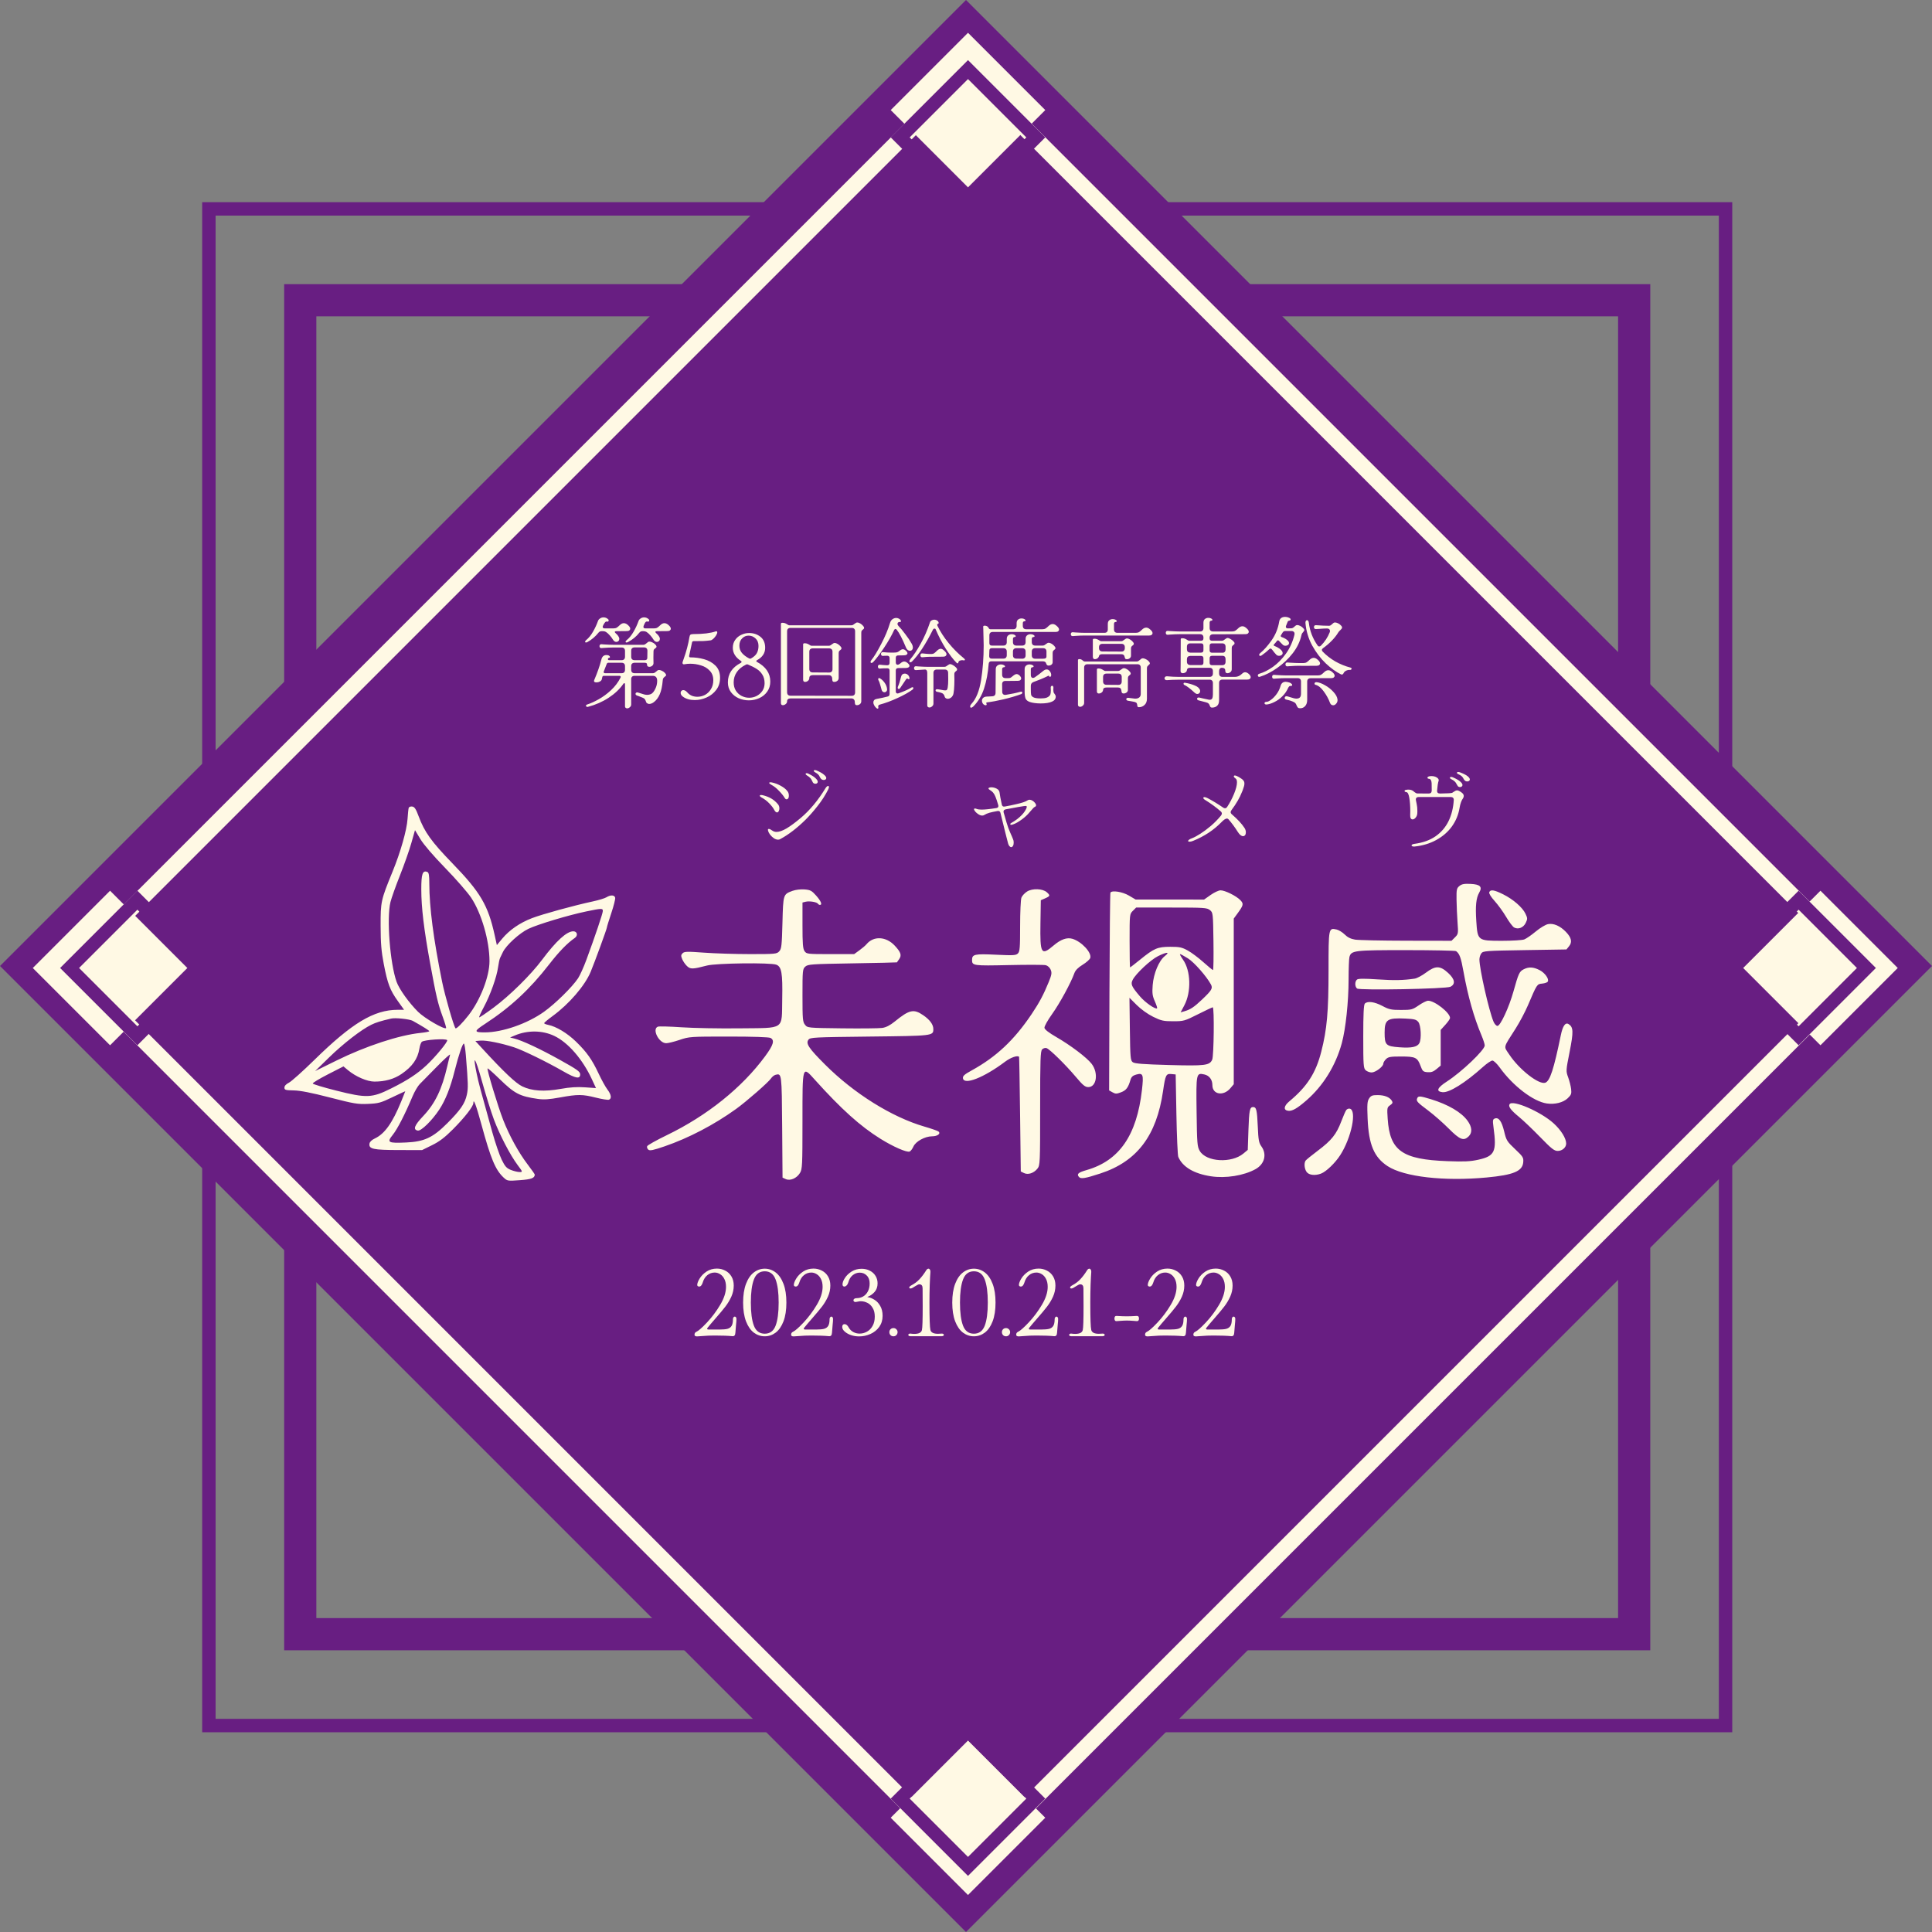 <svg xmlns="http://www.w3.org/2000/svg" fill="none" viewBox="0 0 720 720">
  <rect x="0" y="0" width="720" height="720" fill="#808080" stroke="none"/>
  <path stroke="#681E82" stroke-width="5" d="M77.849 77.849h565.211v565.211H77.849z"/>
  <path stroke="#681E82" stroke-width="12" d="M111.896 111.896h497.117v497.117H111.896z"/>
  <path fill="#681E82" stroke="#681E82" stroke-width="8" d="M5.657 360 360 5.657 714.343 360 360 714.343z"/>
  <path stroke="#FFF9E4" stroke-width="6" d="M26.644 360.801 360.801 26.644 694.959 360.801 360.801 694.958z"/>
  <path fill="#FFF9E4" d="m331.944 41.019 28.8-28.8L389.544 41.019l-28.8 28.8z"/>
  <path stroke="#681E82" stroke-width="5" d="m335.48 51.201 25.265-25.265L386.009 51.201l-25.265 25.265z"/>
  <path fill="#FFF9E4" d="m649.633 360.744 28.8-28.8L707.233 360.744l-28.8 28.8zM331.944 677.415l28.8-28.8L389.544 677.415l-28.8 28.8zM12.219 360.744l28.8-28.8L69.819 360.744l-28.8 28.8z"/>
  <path stroke="#681E82" stroke-width="5" d="m25.937 360.744 25.265-25.265L76.466 360.744l-25.265 25.265zm619.086 0 25.265-25.265L695.552 360.744l-25.265 25.265zM335.48 670.287l25.265-25.265L386.009 670.287l-25.265 25.265z"/>
  <path fill="#FFF9E4" d="M305.993 290.267c-.149-.148-.308-.391-.478-.729-.148-.339-.339-.635-.573-.889-.234-.253-.669-.56-1.306-.919-.254-.17-.382-.328-.382-.476 0-.169.138-.254.414-.254.191 0 .404.042.637.127 1.253.529 2.166 1.047 2.739 1.554.594.487.891.91.891 1.269 0 .233-.095.412-.286.539-.17.127-.382.191-.637.191-.403 0-.743-.138-1.019-.413Zm-3.057 1.333c-.106-.17-.223-.402-.351-.698-.148-.36-.35-.677-.605-.952-.254-.296-.711-.645-1.369-1.047-.255-.169-.382-.328-.382-.476 0-.084.032-.148.095-.19.085-.063.192-.095.319-.095.17 0 .382.063.637.19 1.231.592 2.112 1.153 2.643 1.681.552.508.828.952.828 1.333 0 .232-.085.412-.255.539-.17.127-.371.19-.605.19-.424 0-.743-.158-.955-.475Zm-10.477 5.804c-.489-.824-1.21-1.723-2.166-2.696-.934-.994-1.889-1.744-2.866-2.252-.509-.275-.764-.508-.764-.698 0-.148.159-.222.477-.222.149 0 .276.011.383.032 1.125.211 2.229.613 3.312 1.205 1.103.592 1.921 1.216 2.452 1.872.467.486.7 1.099.7 1.84 0 .19-.01.338-.032.444-.021.275-.116.507-.286.698-.149.169-.319.253-.51.253-.276 0-.509-.158-.7-.476Zm-1.72 15.322c-.255.127-.51.19-.764.19-.51 0-1.041-.18-1.593-.539-.53-.381-.997-.825-1.401-1.333-.382-.528-.626-.993-.732-1.395l-.064-.381c0-.233.106-.349.319-.349.318 0 .764.212 1.337.635.446.317.966.475 1.56.475.998 0 2.24-.433 3.726-1.3 1.487-.888 3.259-2.199 5.319-3.934 3.375-2.854 6.443-6.545 9.203-11.07.17-.275.34-.476.509-.603.17-.148.319-.222.446-.222.213 0 .319.138.319.412 0 .233-.096.54-.287.92-1.104 2.179-2.431 4.24-3.981 6.186-1.528 1.945-3.025 3.648-4.49 5.107-3.206 3.151-6.348 5.551-9.426 7.201Zm-.478-10.532c-.191.381-.414.571-.668.571-.383 0-.744-.327-1.083-.983-.382-.74-.998-1.544-1.847-2.411-.849-.888-1.826-1.628-2.93-2.22-.17-.085-.308-.18-.414-.286-.106-.127-.159-.243-.159-.349 0-.169.148-.253.446-.253.212 0 .392.021.541.063 1.274.296 2.378.719 3.312 1.269.934.55 1.773 1.279 2.516 2.189.318.401.477.888.477 1.459 0 .338-.063.655-.191.951Zm85.41 12.086c-.107-.317-.436-1.607-.988-3.87-.276-1.227-.764-3.204-1.465-5.932l-.382-1.554c-.042-.212-.138-.381-.286-.508-.149-.127-.329-.19-.542-.19-.148 0-.254.011-.318.032-1.21.211-2.197.423-2.962.634-.743.212-1.38.487-1.91.825-.213.148-.468.222-.765.222-.424 0-.881-.148-1.369-.444-.467-.296-.871-.635-1.21-1.015-.319-.402-.478-.709-.478-.92 0-.169.106-.254.319-.254.212 0 .435.053.668.159.446.169 1.051.254 1.815.254 1.274 0 3.1-.191 5.478-.571.531-.064.796-.328.796-.793 0-.064-.021-.18-.064-.349-.403-1.396-.753-2.443-1.051-3.141-.297-.698-.594-1.205-.891-1.522-.276-.318-.669-.635-1.179-.952-.339-.19-.509-.381-.509-.571 0-.127.095-.222.287-.285.212-.085.467-.127.764-.127.7 0 1.369.169 2.006.507.658.339 1.019.835 1.083 1.491.042.381.138.973.286 1.776.149.783.33 1.671.542 2.665.127.592.488.835 1.083.73 1.549-.275 2.94-.561 4.171-.857 2.208-.486 3.641-.962 4.299-1.427.234-.17.489-.254.765-.254.361 0 .732.116 1.114.349.382.232.701.518.956.856.254.317.382.603.382.857 0 .232-.117.412-.35.539-.213.085-.436.243-.669.476-.213.232-.457.507-.733.825-.148.19-.594.697-1.337 1.522-.828.867-1.815 1.681-2.962 2.443-1.125.761-2.123 1.247-2.993 1.459l-.191.032c-.106 0-.202-.022-.287-.064-.064-.063-.095-.127-.095-.19 0-.191.159-.36.477-.508 1.508-.846 2.792-1.829 3.853-2.95.68-.719 1.211-1.47 1.593-2.252.148-.317.223-.571.223-.761 0-.212-.138-.317-.414-.317-.085 0-.319.021-.701.063-.934.127-2.675.433-5.223.92l-1.528.285c-.531.127-.796.402-.796.825 0 .127.01.222.032.286l.414 1.427c.488 1.798.934 3.257 1.337 4.377.425 1.1.871 2.158 1.338 3.173.169.359.307.697.414 1.015.127.296.201.56.222.793.022.127.032.317.032.571 0 .507-.095.898-.286 1.173-.17.296-.382.444-.637.444-.234 0-.457-.126-.669-.38-.212-.233-.382-.582-.509-1.047Zm68.977-.92c-.51.212-.956.317-1.338.317-.361 0-.541-.084-.541-.253 0-.149.127-.318.382-.508s.647-.381 1.178-.571c.764-.296 1.762-.835 2.994-1.618 1.252-.803 2.568-1.787 3.948-2.95 1.38-1.184 2.633-2.463 3.758-3.838.212-.275.319-.529.319-.761 0-.296-.149-.571-.446-.825-1.656-1.459-3.578-2.866-5.764-4.219-.467-.275-.701-.539-.701-.793 0-.085.032-.148.096-.19.085-.064.191-.095.318-.095.276 0 .669.126 1.178.38 1.89.994 3.822 2.168 5.796 3.521.234.169.467.254.701.254.318 0 .594-.18.828-.539.976-1.481 1.826-3.098 2.547-4.854.722-1.776 1.083-3.193 1.083-4.25 0-.74-.18-1.227-.541-1.459-.425-.296-.637-.561-.637-.793 0-.212.149-.318.446-.318.085 0 .255.043.509.127.574.233 1.189.582 1.847 1.047.68.465 1.051.941 1.115 1.428.021.084.032.222.032.412 0 .381-.064.761-.191 1.142-.106.381-.266.856-.478 1.427l-.255.603c-.806 2.094-2.112 4.346-3.917 6.757-.191.253-.286.497-.286.729 0 .296.159.571.477.825 2.145 1.861 3.694 3.531 4.65 5.012.361.528.541 1.089.541 1.681 0 .423-.095.772-.286 1.047-.192.254-.446.38-.765.38-.615 0-1.252-.507-1.91-1.522-1.147-1.819-2.325-3.415-3.535-4.79-.17-.169-.351-.254-.542-.254-.509 0-1.189.444-2.038 1.332-2.908 2.982-6.433 5.308-10.572 6.979Zm101.236-22.49c-.191-.19-.361-.434-.51-.73-.169-.338-.382-.623-.636-.856-.255-.254-.712-.529-1.37-.825-.276-.127-.414-.275-.414-.444 0-.211.17-.317.51-.317.17 0 .35.032.541.095 1.316.486 2.272.962 2.866 1.427.595.466.892.889.892 1.269 0 .212-.096.392-.287.54-.191.126-.414.19-.669.19-.382 0-.69-.116-.923-.349Zm-18.789 24.615c-.297.022-.552-.01-.764-.095-.191-.084-.287-.19-.287-.317s.096-.254.287-.381c.191-.105.467-.179.828-.222 3.078-.401 5.679-1.332 7.802-2.791 2.123-1.48 3.747-3.373 4.872-5.678 1.126-2.326 1.773-4.949 1.943-7.867.021-.359-.074-.634-.287-.825-.191-.19-.467-.285-.828-.285h-12.005c-.319 0-.574.084-.765.254-.17.148-.254.359-.254.634 0 .127.01.233.031.317.022.148.117.613.287 1.396.17.761.255 1.639.255 2.633 0 .38-.011.676-.032.888-.043.613-.255 1.142-.637 1.586-.361.423-.732.634-1.115.634-.276 0-.498-.126-.668-.38-.17-.275-.244-.688-.223-1.237l.032-1.396c0-1.903-.117-3.553-.351-4.949-.233-1.395-.584-2.125-1.051-2.188-.233-.021-.414-.074-.541-.159-.127-.084-.191-.18-.191-.285 0-.085.042-.17.127-.254.106-.085.244-.138.414-.159.319-.063.616-.095.892-.095.722 0 1.327.18 1.815.539.106.085.255.212.446.381.212.169.403.296.573.381.17.084.351.127.542.127l4.203.031c.743 0 1.115-.391 1.115-1.173 0-1.269-.011-2.147-.032-2.633-.021-.487-.106-.878-.255-1.174-.148-.296-.393-.465-.732-.507-.191-.022-.34-.064-.446-.127-.085-.085-.127-.18-.127-.286 0-.169.116-.306.35-.412.255-.127.615-.191 1.083-.191.785 0 1.443.159 1.974.476.531.317.796.677.796 1.079 0 .063-.021.158-.064.285-.106.275-.212.762-.318 1.459-.085.698-.159 1.386-.223 2.062-.042.36.032.645.223.857.191.19.488.285.892.285 2.717-.042 4.214-.127 4.49-.254.17-.105.361-.232.573-.38.234-.169.446-.296.637-.381.191-.106.393-.158.605-.158.234 0 .456.052.669.158 1.231.592 1.847 1.237 1.847 1.935 0 .296-.106.603-.319.92-.233.296-.467.751-.7 1.364-.234.613-.414 1.322-.542 2.125-.424 2.559-1.38 4.875-2.866 6.947-1.486 2.052-3.428 3.733-5.827 5.044-2.378 1.311-5.096 2.125-8.153 2.442Zm16.146-22.585c-.043-.042-.181-.275-.414-.698-.17-.359-.393-.676-.669-.951-.255-.275-.732-.593-1.433-.952-.255-.127-.382-.275-.382-.444 0-.212.148-.317.446-.317.212 0 .414.042.605.127 1.274.549 2.197 1.078 2.77 1.586.574.486.86.92.86 1.3 0 .233-.095.423-.286.571-.17.127-.383.19-.637.19-.383 0-.669-.137-.86-.412Z"/>
  <path fill="#FFF9E4" fill-rule="evenodd" d="M543.893 330.172c-1.033.833-1.134 1.305-1.083 5.101.031 2.301.198 6.118.372 8.482.306 4.156.274 4.341-.966 5.576l-1.283 1.277-16.816-.029c-9.249-.016-17.858-.201-19.132-.41-1.596-.262-2.793-.856-3.854-1.913-.847-.844-2.221-1.683-3.054-1.865-2.956-.646-2.967-.59-2.967 15.157 0 15.528-.577 22.018-2.704 30.366-2.025 7.952-5.277 13.011-11.899 18.511-2.081 1.728-2.289 3.273-.477 3.531 1.495.214 3.376-.855 6.87-3.903 6.237-5.44 10.859-12.922 13.149-21.28 1.447-5.282 2.524-15.403 2.532-23.788.004-3.954.144-7.701.312-8.325.66-2.454 1.715-2.583 21.177-2.575 9.934.005 18.286.172 18.56.372 1.305.956 1.823 2.38 2.764 7.606 1.656 9.189 3.875 17.041 6.74 23.845.656 1.559 1.187 3.232 1.179 3.717-.027 1.699-8.609 9.871-14.07 13.4-3.643 2.353-4.216 3.708-1.69 3.997 2.495.286 8.457-3.432 15.156-9.452 1.441-1.295 3.009-2.343 3.485-2.33.476.013 1.7 1.184 2.719 2.602 4.94 6.869 12.56 12.683 17.552 13.39 3.025.429 6.088-.34 7.784-1.954 1.293-1.229 1.465-1.693 1.266-3.406-.127-1.09-.624-3.058-1.103-4.371-.86-2.354-.852-2.491.542-9.529 1.484-7.49 1.42-9.193-.39-10.324-1.189-.744-2.181.678-2.896 4.151-2.6 12.637-4.029 17.025-5.76 17.687-2.326.888-9.685-4.839-13.398-10.427-2.205-3.318-2.466-2.226 2.336-9.771 1.485-2.336 3.55-6.239 4.588-8.674 3.364-7.897 3.352-7.879 5.285-8.061.956-.091 1.891-.412 2.079-.715.603-.972-1.042-3.295-3.06-4.321-2.322-1.18-4.026-1.259-5.935-.276-1.573.81-1.917 1.56-3.76 8.174-1.654 5.937-4.886 12.914-5.981 12.914-.443 0-1.107-.725-1.478-1.611-1.72-4.114-5.247-19.689-5.247-23.172 0-.713.318-1.729.706-2.258.665-.907 1.592-.977 16.216-1.21l15.51-.248.982-1.208c1.249-1.538.881-3.202-1.184-5.34-2.142-2.218-4.576-3.281-6.631-2.897-.944.177-2.952 1.378-4.611 2.759-1.617 1.345-3.544 2.675-4.283 2.955-.74.28-4.475.509-8.301.509-9.035 0-9.089-.041-9.57-7.346-.374-5.685-.072-8.604 1.099-10.632 1.249-2.164.35-3.055-3.262-3.232-2.309-.113-3.231.06-4.115.774Zm-248.511 1.812c-3.525 1.299-3.507 1.243-3.783 11.898-.222 8.535-.354 9.714-1.197 10.64-.903.993-1.418 1.043-10.854 1.043-5.448 0-13.168-.242-17.155-.537-6.301-.465-7.349-.437-8.004.216-.629.626-.653.996-.143 2.222.336.808 1.139 1.964 1.785 2.568 1.291 1.208 2.091 1.186 7.454-.208 3.434-.893 23.641-1.142 25.815-.318 1.979.748 2.395 3.151 2.212 12.772-.224 11.779 1.278 10.749-15.973 10.952-7.451.088-17.144-.089-21.54-.392-4.396-.303-8.37-.406-8.832-.23-2.283.873.377 6.163 3.099 6.163.749 0 3.007-.558 5.019-1.24 3.574-1.21 3.989-1.239 18.281-1.239 9.13 0 14.986.193 15.587.513 1.61.858 1.101 2.594-1.996 6.804-8.62 11.722-21.623 22.161-36.675 29.444-3.872 1.874-7.162 3.721-7.31 4.104-.147.383.055.963.449 1.289.569.47 1.816.214 6.065-1.245 8.969-3.08 18.493-8.061 26.638-13.932 3.857-2.78 12.08-9.966 12.994-11.356.403-.613 1.171-1.229 1.706-1.368 2.312-.602 2.317-.564 2.467 19.451l.142 18.871 1.204.546c1.652.75 4.072-.293 5.287-2.278.868-1.418.935-2.783.936-19.185.003-21.23-.121-20.817 4.638-15.531 9.859 10.95 16.909 17.291 24.423 21.969 4.775 2.973 9.794 5.168 10.872 4.756.391-.149 1.027-.987 1.413-1.86.849-1.92 4.312-3.819 6.966-3.819 2.042 0 3.372-1.043 2.325-1.824-.345-.257-2.685-1.067-5.2-1.799-12.154-3.537-26.265-12.352-37.049-23.144-6.06-6.064-7.216-7.794-6.166-9.225.648-.882 1.877-.946 22.792-1.181 23.736-.266 23.752-.268 23.752-2.804 0-1.686-1.297-3.457-3.773-5.154-3.553-2.435-5.155-2.079-10.606 2.353-1.747 1.421-3.22 2.175-4.661 2.386-1.159.169-7.894.238-14.965.153-12.827-.155-12.86-.158-13.808-1.326-.864-1.063-.951-2.061-.951-10.951 0-9.311.051-9.826 1.047-10.725.971-.876 2.235-.963 17.54-1.215 9.071-.149 16.544-.316 16.606-.371.062-.056.47-.644.906-1.307.913-1.388.521-2.519-1.702-4.91-3.236-3.483-7.911-3.716-10.549-.526-.391.473-1.583 1.491-2.651 2.264l-1.94 1.404h-8.854c-8.585 0-8.877-.033-9.628-1.102-.628-.893-.775-2.711-.775-9.611v-8.51l1.196-.299c1.377-.344 4.172.116 4.566.751.148.238.479.432.736.432.983 0 .397-1.439-1.41-3.468-1.654-1.856-2.174-2.131-4.354-2.299-1.412-.109-3.308.116-4.414.525Zm87.386.258c-.896.561-1.848 1.591-2.114 2.291-.267.699-.485 5.478-.485 10.62 0 8.049-.115 9.464-.826 10.172-.729.726-1.691.78-8.207.468-7.918-.38-8.881-.168-8.881 1.963 0 2.13.46 2.194 13.657 1.903 6.905-.152 13.121-.135 13.815.038.737.185 1.501.89 1.835 1.693.486 1.17.375 1.864-.737 4.591-1.915 4.693-3.519 7.706-6.329 11.887-6.542 9.737-13.191 15.988-22.392 21.052-2.728 1.502-3.356 2.069-3.234 2.921.382 2.671 7.811-.246 15.659-6.148 2.131-1.603 4.669-2.492 5.253-1.84.061.068.229 9.708.373 21.422l.262 21.298 1.182.587c1.527.757 3.693.042 5.041-1.666.956-1.21.992-2.028.992-22.466 0-18.372.102-21.312.761-21.969.419-.416 1.146-.625 1.617-.463 1.221.421 7.087 6.18 10.89 10.691 2.664 3.16 3.493 3.842 4.676 3.842 3.107 0 3.863-5.258 1.247-8.674-1.758-2.296-7.817-6.89-13.105-9.938-2.833-1.632-4.391-2.839-4.479-3.469-.076-.547 1.175-2.795 2.88-5.18 2.815-3.933 6.981-11.592 8.274-15.212.381-1.064 1.39-2.087 3.083-3.125 1.385-.848 2.656-1.98 2.827-2.514.63-1.976-3.243-6.141-6.648-7.15-2.045-.606-4.314.199-7 2.482-4.647 3.951-5.093 3.197-4.91-8.297l.136-8.561 1.617-.708c1.89-.829 1.955-1.064.627-2.261-1.526-1.376-5.37-1.522-7.357-.28Zm68.376 1.297-2.417 1.705-12.759-.009-12.758-.008-2.488-1.47c-2.413-1.426-6.311-2.048-6.899-1.101-.131.212-.295 16.884-.363 37.049l-.123 36.663 1.266.71c1.101.619 1.514.617 3.185-.016 1.902-.722 2.663-1.728 3.513-4.643.313-1.076.866-1.594 2.06-1.936 2.64-.754 2.879-.128 2.206 5.762-1.933 16.887-8.455 26.315-20.618 29.804-3.111.893-3.772 1.473-2.886 2.536.717.86 2.234.622 7.985-1.254 13.666-4.457 20.97-14.062 23.391-30.763.867-5.971 1.12-6.491 3.08-6.303l1.618.155.274 14.869c.15 8.178.466 15.315.702 15.861 1.629 3.759 5.821 6.248 12.153 7.217 5.517.844 12.282-.241 16.65-2.672 3.344-1.86 4.29-5.502 2.191-8.434-.966-1.349-1.155-2.38-1.375-7.511-.261-6.08-.528-7.187-1.735-7.187-1.253 0-1.49 1.173-1.745 8.607l-.251 7.367-1.632 1.357c-4.455 3.705-13.849 3.142-16.256-.975-.937-1.602-1.027-2.721-1.181-14.65-.184-14.328-.145-14.516 2.882-13.853 1.852.405 3.007 1.943 3.007 4.003 0 3.493 4.11 4.2 6.687 1.15l1.274-1.507v-61.733l1.233-1.684c2.423-3.309 2.54-3.791 1.252-5.156-1.501-1.592-5.802-3.723-7.434-3.685-.699.017-2.359.798-3.689 1.735Zm103.858-1.027c-.173.449.623 1.743 2.034 3.305 1.274 1.412 3.208 4.088 4.297 5.945 1.089 1.858 2.416 3.61 2.948 3.893 1.543.823 3.466.052 4.319-1.729.699-1.461.691-1.757-.102-3.419-1.129-2.371-4.579-5.364-8.344-7.237-3.332-1.659-4.726-1.864-5.152-.758Zm-104.107 6.652c1.159.934 1.176 1.084 1.326 11.648.084 5.885.008 10.7-.168 10.7-.176 0-1.79-1.321-3.586-2.935-1.796-1.615-4.407-3.567-5.802-4.337-2.196-1.212-3.074-1.401-6.518-1.396-4.753.006-6.037.548-11.168 4.714-2.007 1.629-3.73 2.963-3.83 2.963-.098 0-.179-4.471-.179-9.935 0-9.888.006-9.941 1.222-11.152l1.221-1.217h13.154c12.204 0 13.238.069 14.328.947Zm-16.783 17.123c-2.22 1.744-4.208 6.5-4.539 10.86-.227 2.991-.094 4 .793 5.996.586 1.32.973 2.493.859 2.606-.565.563-4.436-2.116-6.402-4.431-3.2-3.767-3.537-4.549-2.675-6.208 1.204-2.317 6.652-7.409 9.372-8.759 3.315-1.645 4.648-1.678 2.592-.064Zm8.623.889c2.313 1.454 6.926 6.695 8.544 9.706.759 1.412.307 2.182-3.267 5.579-3.036 2.883-4.365 3.766-6.657 4.421l-1.371.392 1.385-2.623c2.637-4.992 2.415-12.893-.477-16.98-.82-1.159-1.317-2.106-1.105-2.106.213 0 1.539.725 2.948 1.611Zm88.641 5.325c-1.455 1.09-3.325 2.081-4.155 2.205-4.29.637-7.615.704-13.919.28-4.905-.329-7.126-.307-7.588.074-.849.702-.837 2.622.021 3.33.904.748 33.174.145 34.784-.65 1.989-.982 1.688-2.83-.839-5.151-3.012-2.765-4.702-2.783-8.304-.088Zm-101.624 16.432c3.007 1.474 3.847 1.661 7.457 1.661 3.92 0 4.256-.094 9.234-2.602 2.84-1.431 5.325-2.602 5.52-2.602.609 0 .412 18.167-.211 19.53-.983 2.15-2.634 2.352-16.147 1.981-9.461-.26-12.714-.51-13.435-1.034-.882-.642-.962-1.542-1.101-12.356l-.15-11.663 2.722 2.712c1.605 1.598 4.113 3.393 6.111 4.373Zm98.955-4.259c-2.338 1.61-2.714 1.708-6.603 1.708-3.629 0-4.46-.179-6.921-1.487-2.919-1.552-5.52-1.907-6.538-.893-.431.43-.598 3.861-.598 12.315 0 10.724.078 11.789.911 12.539.5.451 1.49.821 2.2.821 1.442 0 4.353-2.184 4.353-3.266 0-.385.448-1.146.995-1.691.853-.849 1.659-.991 5.628-.991 5.366 0 6.104.357 7.272 3.518.727 1.967.982 2.197 2.592 2.331 1.346.113 2.171-.172 3.347-1.159l1.562-1.309v-13.291l1.742-1.92c.958-1.056 1.741-2.193 1.741-2.527 0-1.965-5.771-6.484-8.21-6.428-.547.013-2.11.791-3.473 1.73Zm-.146 6.184c.989 1.215 1.244 6.316.395 7.895-.768 1.43-2.914 1.878-7.398 1.545-5.102-.38-5.549-.824-5.549-5.508 0-4.833.999-5.508 7.701-5.2 3.355.154 4.105.351 4.851 1.268Zm-18.329 28.496c-.696 1.06-.782 2.223-.558 7.559.405 9.631 2.389 14.35 7.43 17.661 6.111 4.015 21.087 5.732 36.97 4.238 9.962-.936 13.311-2.334 13.593-5.672.147-1.741-.073-2.094-3.051-4.907-2.998-2.832-3.265-3.264-4.059-6.588-.908-3.798-2.04-5.358-3.489-4.804-.775.296-.831.699-.469 3.358 1.224 8.999.451 10.637-5.661 11.991-3.008.667-5.268.773-11.499.542-16.901-.626-21.489-3.87-22.287-15.756-.273-4.079-.235-4.296.897-5.085.953-.666 1.078-.992.642-1.688-.843-1.343-2.716-2.085-5.283-2.093-1.97-.007-2.485.196-3.176 1.244Zm17.908-.036c-.402 1.044-.049 1.435 4.131 4.568 2.077 1.557 5.509 4.573 7.626 6.702 4.167 4.19 5.592 4.74 7.46 2.879 1.4-1.394 1.237-3.483-.454-5.808-2.303-3.167-7.159-6.017-13.655-8.013-4.036-1.24-4.739-1.285-5.108-.328Zm34.434 2.187c-.543.875.46 2.221 3.539 4.753 1.589 1.306 5.135 4.689 7.881 7.518 4.198 4.324 5.236 5.143 6.516 5.143 1.691 0 3.176-1.299 3.159-2.765-.022-1.964-1.913-5.005-4.673-7.518-4.743-4.317-15.318-8.91-16.422-7.131Zm-60.845 2.152c-.278.352-1.123 2.275-1.878 4.271-1.811 4.789-3.64 7.071-8.728 10.893-2.323 1.744-4.387 3.428-4.589 3.741-.616.961-.421 3.017.395 4.177.846 1.204 3.154 1.474 5.386.628 1.911-.723 5.254-3.938 7.138-6.863 4.204-6.529 6.302-16.812 3.537-17.343-.416-.079-.984.144-1.261.496ZM152.311 301.063c-.115.36-.309 2.216-.432 4.124-.265 4.117-2.603 12.353-5.559 19.578-4.382 10.71-4.496 11.231-4.474 20.321.016 6.409.267 9.46 1.161 14.104 1.422 7.391 2.337 9.808 5.26 13.887l2.317 3.234-2.388.008c-8.881.027-16.991 4.91-31.068 18.706-4.279 4.193-8.533 7.999-9.454 8.457-1.063.53-1.674 1.194-1.674 1.824 0 .891.354.998 3.483 1.057 2.413.046 6.54.856 13.435 2.637 9.015 2.329 10.355 2.554 14.241 2.387 3.899-.168 4.727-.395 9.081-2.492 2.635-1.269 4.79-2.261 4.79-2.204-.001.056-.675 1.748-1.498 3.76-3.303 8.074-6.178 12.107-9.858 13.829-1.15.538-1.886 1.256-1.983 1.935-.285 1.988 1.403 2.357 10.875 2.372l8.73.014 3.709-1.826c2.778-1.367 4.741-2.862 7.814-5.948 4.38-4.397 7.589-8.524 7.589-9.76 0-1.967 1.054.828 2.97 7.869 3.499 12.87 5.243 17.048 8.306 19.904 1.384 1.291 1.505 1.311 6.039.981 4.309-.313 5.531-.772 5.566-2.088.004-.157-1.196-1.868-2.668-3.803-3.366-4.426-6.754-10.593-9.099-16.562-1.914-4.873-6.153-18.852-5.825-19.211.105-.115 2.149 1.694 4.542 4.022 5.564 5.412 7.451 6.387 14.24 7.359 2.216.318 4.194.186 8.181-.543 6.64-1.216 8.389-1.206 13.459.071 2.257.568 4.427.91 4.822.759 1.09-.417.863-1.905-.58-3.803-.714-.939-2.16-3.549-3.213-5.801-2.507-5.356-4.434-8.089-8.486-12.035-3.255-3.17-7.372-5.648-10.379-6.247-.827-.165-1.503-.452-1.503-.638 0-.185 1.449-1.398 3.221-2.693 6.109-4.469 11.981-11.299 14.117-16.422 1.496-3.588 6.048-16.036 6.048-16.538 0-.235.737-2.632 1.638-5.327.902-2.695 1.557-5.29 1.457-5.767-.219-1.044-1.724-1.125-3.236-.176-.606.381-2.894 1.078-5.083 1.55-7.072 1.522-18.807 4.748-22.698 6.24-4.511 1.729-8.419 4.425-11.113 7.67l-1.966 2.366-.811-3.683c-2.466-11.198-5.303-16.012-15.839-26.875-7.734-7.975-10.337-11.605-12.483-17.405-1.023-2.763-1.538-3.548-2.407-3.673-.608-.087-1.199.136-1.314.495Zm13.613 22.423c4.001 4.11 8.351 9.095 9.669 11.076 3.867 5.814 6.828 16.078 6.826 23.658-.002 5.678-3.387 14.428-7.766 20.074-2.276 2.934-4.59 5.254-4.904 4.917-.641-.689-3.958-12.223-4.999-17.384-3.203-15.873-4.749-27.733-4.758-36.493-.003-3.204-.169-4.168-.757-4.392-1.755-.671-2.233.714-2.233 6.465 0 6.753.964 14.823 3.289 27.557 2.252 12.325 2.89 15.041 4.69 19.953.808 2.205 1.373 4.105 1.256 4.222-.63.627-8.039-3.676-10.433-6.06-3.414-3.402-7.054-8.486-8.014-11.196-2.459-6.942-3.747-23.767-2.275-29.718.37-1.5 1.961-5.961 3.533-9.913 1.574-3.953 3.48-9.368 4.236-12.034l1.375-4.847 1.996 3.32c1.224 2.036 4.809 6.21 9.269 10.795Zm58.734 16.024c-.017.888-2.879 9.379-6.135 18.201-1.004 2.719-2.397 5.804-3.096 6.857-2.18 3.281-8.421 9.425-12.665 12.469-6.205 4.45-15.544 7.7-22.127 7.7-4.087 0-4.072-.434.109-3.161 9.466-6.175 16.728-12.917 23.947-22.232 3.649-4.708 6.72-7.87 9.518-9.797 1.283-.885.924-2.478-.56-2.478-2.456 0-6.371 3.574-11.651 10.637-4.181 5.595-12.029 13.332-18.058 17.806-2.836 2.104-5.25 3.732-5.365 3.618-.114-.113.676-1.854 1.756-3.867 2.398-4.469 4.783-11.148 5.282-14.792.204-1.489.542-3.05.75-3.47.208-.42.67-1.385 1.028-2.144 1.205-2.564 6.198-7.131 9.524-8.712 3.562-1.693 14.928-5.108 21.614-6.494 5.701-1.182 6.148-1.192 6.129-.141Zm-70.842 40.926c3.852 2.155 6.158 3.6 6.165 3.861.004.167-1.448.452-3.225.633-7.965.813-20.409 4.899-31.345 10.292l-7.967 3.929 5.225-5.103c5.23-5.109 11.937-10.304 15.674-12.141 1.737-.855 3.5-1.404 7.464-2.325 1.549-.36 6.849.205 8.009.854Zm52.811 5.645c5.12 2.467 10.494 8.673 13.941 16.101l1.54 3.318-4.13-.29c-2.905-.204-5.58-.031-9.017.586-6.149 1.103-10.776.798-14.354-.945-2.419-1.179-6.843-5.366-14.71-13.922l-2.732-2.97 1.932-.158c2.113-.173 7.66.934 12.429 2.481 3.31 1.074 12.145 5.386 18.469 9.015 4.576 2.626 6.22 2.915 6.22 1.093 0-1.03-1.065-1.791-7.588-5.424-7.403-4.122-14.034-7.22-17.043-7.961l-1.492-.368 1.741-.741c4.782-2.032 10.337-1.963 14.794.185Zm-39.969 1.555c.329.529-4.31 6.161-7.683 9.326-3.395 3.186-7.133 5.638-13.238 8.68-7.154 3.565-9.122 3.64-20.479.779-4.734-1.192-8.652-2.377-8.708-2.632-.055-.256 2.498-1.795 5.674-3.42l5.774-2.954 1.639 1.374c2.908 2.437 7.185 4.287 9.911 4.287 3.974 0 7.326-.947 10.112-2.856 4.02-2.755 6.024-5.614 6.645-9.48.178-1.11.58-2.231.893-2.49.943-.779 9.033-1.304 9.46-.614Zm6.953 5.636c.867 10.679.905 12.206.369 14.695-.702 3.264-2.368 5.698-7.241 10.579-5.416 5.424-8.618 6.925-15.422 7.226-6.747.299-7.249.006-4.928-2.88 1.721-2.139 4.526-7.605 7.374-14.364.747-1.772 1.949-3.813 2.672-4.535.723-.723 3.62-3.667 6.44-6.544 2.82-2.877 5.009-4.851 4.866-4.387-.144.465-.618 2.39-1.053 4.279-1.988 8.618-4.542 13.905-8.985 18.597-3.302 3.486-3.877 5.035-2.004 5.395 1.247.239 5.338-3.765 8.019-7.849 2.306-3.512 4.139-8.144 5.735-14.498 1.484-5.9 2.999-10.327 3.442-10.055.211.13.533 2.083.716 4.341Zm10.455 23.93c2.176 5.788 6.077 13.278 8.84 16.975 1.94 2.595 1.942 2.602.695 2.602-.688 0-2.127-.349-3.198-.776-1.622-.646-2.201-1.292-3.445-3.842-.822-1.685-2.398-6.298-3.5-10.251-4.541-16.278-5.066-18.245-5.793-21.716-1.627-7.768-.581-6.33 1.915 2.634 1.442 5.179 3.461 11.648 4.486 14.374Z" clip-rule="evenodd"/>
  <path fill="#FFF9E4" d="M218.412 238.572c.96-.768 1.824-1.824 2.592-3.168s1.38-2.664 1.836-3.96c.144-.408.408-.732.792-.972.384-.264.816-.396 1.296-.396.672 0 1.26.252 1.764.756.096.096.144.228.144.396 0 .144-.06.264-.18.36-.096.096-.216.12-.36.072-.288-.072-.516-.024-.684.144-.168.144-.372.42-.612.828l-.252.504c-.096.168-.144.324-.144.468 0 .168.06.312.18.432.144.096.336.144.576.144h3.312c.48 0 .876-.096 1.188-.288.336-.216.684-.504 1.044-.864.528-.528 1.056-.792 1.584-.792.648 0 1.308.384 1.98 1.152.264.312.396.612.396.9 0 .264-.108.48-.324.648-.216.168-.528.252-.936.252l-3.816.036c-.456 0-.684.096-.684.288 0 .12.144.312.432.576.384.312.684.648.9 1.008.24.336.36.672.36 1.008 0 .312-.108.576-.324.792-.216.216-.468.324-.756.324-.48 0-.888-.252-1.224-.756-.432-.696-.864-1.272-1.296-1.728-.408-.48-.864-.888-1.368-1.224-.312-.192-.672-.288-1.08-.288h-.612c-.432 0-.792.18-1.08.54-1.176 1.464-2.544 2.628-4.104 3.492-.24.12-.42.18-.54.18-.24 0-.36-.096-.36-.288 0-.168.12-.36.36-.576Zm15.12 0c.96-.768 1.824-1.824 2.592-3.168s1.38-2.664 1.836-3.96c.144-.408.408-.732.792-.972.384-.264.816-.396 1.296-.396.672 0 1.26.252 1.764.756.096.096.144.228.144.396 0 .144-.06.264-.18.36-.096.096-.216.12-.36.072-.288-.096-.54-.06-.756.108-.192.168-.372.456-.54.864l-.216.504c-.072.168-.108.336-.108.504 0 .36.24.54.72.54h3.276c.48 0 .876-.096 1.188-.288.336-.216.684-.504 1.044-.864.528-.528 1.056-.792 1.584-.792.648 0 1.308.384 1.98 1.152.264.312.396.612.396.9 0 .264-.108.48-.324.648-.216.168-.528.252-.936.252l-3.816.036c-.456 0-.684.096-.684.288 0 .12.144.312.432.576.384.312.684.648.9 1.008.24.336.36.672.36 1.008 0 .312-.108.576-.324.792-.216.216-.468.324-.756.324-.48 0-.888-.252-1.224-.756-.432-.696-.864-1.272-1.296-1.728-.408-.48-.864-.888-1.368-1.224-.312-.192-.672-.288-1.08-.288h-.504c-.432 0-.792.18-1.08.54-1.104 1.416-2.508 2.58-4.212 3.492-.24.12-.432.18-.576.18-.24 0-.36-.096-.36-.288 0-.168.132-.36.396-.576Zm-14.616 23.94c1.272-.408 2.688-1.056 4.248-1.944 1.584-.888 3.108-2.016 4.572-3.384 1.488-1.392 2.664-2.952 3.528-4.68.048-.144.072-.228.072-.252 0-.12-.048-.216-.144-.288-.096-.072-.216-.108-.36-.108h-5.76c-.336 0-.54.156-.612.468l-.18.828c-.072.312-.312.588-.72.828-.384.216-.792.324-1.224.324-.648 0-.972-.168-.972-.504 0-.12.024-.228.072-.324 1.224-2.88 2.112-5.424 2.664-7.632.264-1.152.9-1.728 1.908-1.728.432 0 .756.084.972.252.216.144.324.3.324.468 0 .216-.108.324-.324.324-.096 0-.18.036-.252.108-.072.048-.12.096-.144.144-.024.048-.036.12-.036.216 0 .12.036.216.108.288.096.072.216.108.36.108h4.644c.408 0 .72-.108.936-.324.216-.24.324-.552.324-.936v-2.196c0-.408-.108-.72-.324-.936-.216-.216-.528-.324-.936-.324h-3.132c-.96 0-2.124.048-3.492.144l-.864.072c-.24.024-.432-.036-.576-.18-.12-.168-.18-.348-.18-.54 0-.216.06-.396.18-.54.144-.144.336-.204.576-.18l.864.072c1.512.096 2.676.144 3.492.144h11.304c.216-.024.408-.084.576-.18.192-.12.396-.276.612-.468.36-.36.66-.54.9-.54.384-.024.78.072 1.188.288.432.192.792.444 1.08.756.288.288.444.528.468.72.024.168 0 .3-.072.396-.072.072-.192.18-.36.324-.24.168-.42.336-.54.504-.096.168-.144.42-.144.756l-.036 2.304.036 1.872c.024.432-.132.792-.468 1.08-.336.264-.696.396-1.08.396-.264 0-.48-.072-.648-.216-.168-.168-.24-.396-.216-.684v-.036c0-.384-.3-.576-.9-.576h-3.744c-.384 0-.696.108-.936.324-.216.216-.324.528-.324.936v1.368c0 .384.108.696.324.936.24.216.552.324.936.324h6.912c.216-.024.408-.084.576-.18.192-.12.396-.276.612-.468.36-.36.66-.54.9-.54.384-.024.78.072 1.188.288.432.192.792.444 1.08.756.288.288.444.528.468.72.024.168 0 .3-.072.396-.072.072-.204.18-.396.324-.24.192-.42.372-.54.54-.12.168-.192.408-.216.72-.192 2.304-.576 4.092-1.152 5.364-.552 1.248-1.284 2.208-2.196 2.88-.6.432-1.152.648-1.656.648-.216 0-.372-.024-.468-.072-.312-.12-.516-.252-.612-.396-.096-.144-.18-.348-.252-.612-.096-.288-.228-.528-.396-.72-.144-.216-.444-.408-.9-.576-.144-.048-.396-.144-.756-.288-.36-.168-.744-.312-1.152-.432-.408-.144-.612-.36-.612-.648 0-.192.072-.336.216-.432.168-.12.36-.156.576-.108l1.044.324c1.056.384 1.872.576 2.448.576.576 0 1.104-.12 1.584-.36.528-.288 1.02-.9 1.476-1.836.48-.936.72-1.944.72-3.024 0-1.248-.552-1.872-1.656-1.872h-6.768c-.384 0-.696.108-.936.324-.216.216-.324.528-.324.936v9.396c0 .432-.168.78-.504 1.044-.312.288-.648.432-1.008.432-.24 0-.444-.084-.612-.252-.144-.144-.204-.36-.18-.648v-8.028c0-.312-.084-.468-.252-.468-.144 0-.264.084-.36.252-1.344 1.944-3.168 3.672-5.472 5.184-2.304 1.512-4.872 2.64-7.704 3.384-.048.024-.108.036-.18.036-.168 0-.312-.048-.432-.144-.096-.072-.144-.168-.144-.288 0-.24.18-.408.54-.504Zm16.308-17.748c0 .384.108.696.324.936.24.216.552.324.936.324h3.816c.624 0 .936-.3.936-.9l.036-2.592c0-.408-.108-.72-.324-.936-.216-.216-.528-.324-.936-.324h-3.528c-.384 0-.696.108-.936.324-.216.216-.324.528-.324.936v2.232ZM225 250.272c-.024.048-.036.108-.036.18 0 .12.048.228.144.324.096.072.216.108.36.108h6.192c.408 0 .72-.108.936-.324.216-.24.324-.552.324-.936v-1.368c0-.408-.108-.72-.324-.936-.216-.216-.528-.324-.936-.324h-5.004c-.264 0-.456.168-.576.504l-1.08 2.772Zm31.932-12.852c.072-.456.204-.756.396-.9.216-.144.588-.216 1.116-.216 1.704 0 3.288-.084 4.752-.252 1.488-.192 2.664-.444 3.528-.756.048-.024.12-.036.216-.036.24 0 .36.132.36.396 0 .288-.144.672-.432 1.152-.288.456-.636.876-1.044 1.26-.408.36-.756.552-1.044.576-1.104.144-2.016.228-2.736.252-.72.024-1.896.036-3.528.036-.336 0-.54.156-.612.468l-1.08 5.004v.144c0 .288.156.432.468.432 1.728 0 3.42.228 5.076.684 1.68.456 3.096 1.248 4.248 2.376 1.152 1.128 1.728 2.652 1.728 4.572 0 1.728-.468 3.216-1.404 4.464-.936 1.248-2.136 2.196-3.6 2.844-1.44.648-2.916.972-4.428.972-1.776 0-3.228-.408-4.356-1.224-.6-.432-.9-.912-.9-1.44 0-.288.084-.528.252-.72.192-.216.432-.324.72-.324.504 0 .996.276 1.476.828.48.552 1.044.972 1.692 1.26.672.264 1.368.396 2.088.396 1.008 0 1.968-.24 2.88-.72.912-.504 1.644-1.224 2.196-2.16.576-.936.864-2.028.864-3.276 0-1.464-.444-2.652-1.332-3.564-.864-.936-1.956-1.596-3.276-1.98-1.296-.408-2.628-.612-3.996-.612-.696 0-1.38.06-2.052.18l-.288.036c-.36 0-.54-.192-.54-.576 0-.144.132-.576.396-1.296 1.032-2.856 1.764-5.616 2.196-8.28Zm14.328 16.884c0-3.192 1.608-5.616 4.824-7.272.192-.096.288-.216.288-.36s-.084-.264-.252-.36c-2.016-1.32-3.024-2.952-3.024-4.896 0-1.128.288-2.1.864-2.916.576-.84 1.332-1.476 2.268-1.908.936-.456 1.92-.684 2.952-.684 1.632 0 3.036.468 4.212 1.404 1.176.936 1.764 2.304 1.764 4.104 0 1.968-1.008 3.504-3.024 4.608-.192.096-.288.216-.288.36 0 .12.084.216.252.288 3.312 1.8 4.968 4.236 4.968 7.308 0 1.464-.384 2.724-1.152 3.78-.744 1.056-1.728 1.86-2.952 2.412-1.224.552-2.52.828-3.888.828-1.344 0-2.616-.264-3.816-.792-1.176-.528-2.136-1.296-2.88-2.304-.744-1.008-1.116-2.208-1.116-3.6Zm4.284-13.68c0 1.032.312 1.932.936 2.7.648.768 1.548 1.452 2.7 2.052.144.072.264.108.36.108.144 0 .264-.036.36-.108 1.032-.576 1.752-1.236 2.16-1.98.408-.768.612-1.656.612-2.664 0-1.2-.372-2.136-1.116-2.808-.744-.696-1.608-1.044-2.592-1.044-.936 0-1.74.348-2.412 1.044-.672.672-1.008 1.572-1.008 2.7Zm-2.124 13.68c0 1.176.264 2.196.792 3.06.552.864 1.272 1.524 2.16 1.98.888.456 1.824.684 2.808.684.984 0 1.908-.216 2.772-.648.888-.456 1.608-1.092 2.16-1.908.552-.816.828-1.764.828-2.844 0-1.272-.276-2.34-.828-3.204-.528-.864-1.212-1.56-2.052-2.088-.84-.552-1.944-1.116-3.312-1.692-.144-.048-.252-.072-.324-.072-.144 0-.3.048-.468.144-1.488.72-2.616 1.644-3.384 2.772-.768 1.128-1.152 2.4-1.152 3.816Zm45.144 7.38c0-.432-.108-.768-.324-1.008-.216-.264-.528-.396-.936-.396h-22.716c-.408 0-.72.096-.936.288-.216.168-.324.42-.324.756 0 .432-.168.78-.504 1.044-.336.288-.696.432-1.08.432-.48 0-.72-.276-.72-.828v-29.484c0-.264.18-.396.54-.396.432 0 .78.06 1.044.18.288.12.576.276.864.468.288.192.492.288.612.288h23.184c.216 0 .42-.048.612-.144.216-.12.408-.252.576-.396.144-.12.3-.228.468-.324.168-.12.336-.18.504-.18.384 0 .768.12 1.152.36.408.24.744.516 1.008.828.288.312.432.564.432.756 0 .168-.036.3-.108.396-.072.072-.18.168-.324.288-.192.144-.348.3-.468.468-.096.168-.144.42-.144.756v25.488c0 .456-.168.816-.504 1.08-.336.264-.708.396-1.116.396-.336 0-.552-.108-.648-.324-.096-.192-.144-.456-.144-.792Zm-25.236-3.672c0 .384.108.696.324.936.24.216.552.324.936.324l22.824.036c.408 0 .72-.108.936-.324.216-.24.324-.552.324-.936V235.26c0-.408-.108-.72-.324-.936-.216-.216-.528-.324-.936-.324h-22.824c-.384 0-.696.108-.936.324-.216.216-.324.528-.324.936v22.752Zm16.812-5.004c0-.432-.108-.768-.324-1.008-.216-.264-.528-.396-.936-.396h-6.012c-.408 0-.72.096-.936.288-.216.168-.324.42-.324.756 0 .432-.168.792-.504 1.08-.336.264-.696.396-1.08.396-.48 0-.72-.276-.72-.828V240.12c0-.264.18-.396.54-.396.432 0 .78.06 1.044.18.288.12.576.276.864.468.288.192.492.288.612.288h6.48c.216 0 .42-.048.612-.144.216-.12.408-.252.576-.396.144-.12.3-.228.468-.324.168-.12.336-.18.504-.18.384 0 .768.12 1.152.36.408.24.744.516 1.008.828.288.312.432.564.432.756 0 .168-.036.3-.108.396-.072.072-.18.168-.324.288-.192.144-.348.3-.468.468-.096.168-.144.42-.144.756v9.18c0 .456-.168.816-.504 1.08-.336.264-.708.396-1.116.396-.336 0-.552-.096-.648-.288-.096-.216-.144-.492-.144-.828Zm-8.532-3.672c0 .384.108.696.324.936.24.216.552.324.936.324l6.12.036c.408 0 .72-.108.936-.324.216-.24.324-.552.324-.936v-6.48c0-.408-.108-.72-.324-.936-.216-.216-.528-.324-.936-.324h-6.12c-.384 0-.696.108-.936.324-.216.216-.324.528-.324.936v6.444Zm23.112-3.312c.984-1.2 2.196-3.18 3.636-5.94 1.464-2.76 2.58-5.424 3.348-7.992.192-.6.492-1.044.9-1.332.432-.312.888-.468 1.368-.468.24 0 .468.036.684.108.36.144.636.312.828.504.192.192.288.384.288.576 0 .144-.048.24-.144.288-.096.024-.252.036-.468.036-.192 0-.36.072-.504.216-.12.12-.18.276-.18.468 0 .288.12.552.36.792.72.72 1.56 1.728 2.52 3.024.984 1.272 1.812 2.508 2.484 3.708.24.456.36.876.36 1.26s-.108.696-.324.936c-.216.216-.48.324-.792.324-.264 0-.528-.096-.792-.288-.264-.216-.48-.516-.648-.9-1.368-3.288-2.52-5.508-3.456-6.66-.144-.192-.312-.288-.504-.288-.168 0-.324.132-.468.396-.888 1.968-2.136 4.164-3.744 6.588-1.608 2.4-2.952 4.176-4.032 5.328-.24.24-.456.36-.648.36-.24 0-.36-.132-.36-.396 0-.216.096-.432.288-.648Zm14.544-.36c1.248-1.464 2.532-3.396 3.852-5.796 1.344-2.4 2.496-5.04 3.456-7.92.096-.312.288-.552.576-.72.312-.192.648-.288 1.008-.288.288 0 .54.048.756.144.6.264.9.624.9 1.08 0 .072-.024.144-.072.216-.048.072-.12.108-.216.108-.168 0-.252.12-.252.36 0 .072.024.18.072.324 1.032 2.16 2.424 4.32 4.176 6.48 1.776 2.16 3.636 4.02 5.58 5.58.336.264.504.48.504.648 0 .096-.072.168-.216.216-.12.024-.276.012-.468-.036l-.324-.036c-.36 0-.684.072-.972.216-.264.12-.408.3-.432.54-.048.288-.156.432-.324.432-.12 0-.252-.072-.396-.216-1.2-1.2-2.532-2.94-3.996-5.22-1.44-2.28-2.7-4.692-3.78-7.236-.072-.192-.216-.288-.432-.288-.24 0-.432.132-.576.396-2.712 5.424-5.304 9.372-7.776 11.844-.216.216-.432.324-.648.324-.24 0-.36-.132-.36-.396 0-.24.12-.492.36-.756Zm4.5-.72c-.24.024-.432-.036-.576-.18-.12-.144-.18-.324-.18-.54 0-.216.06-.396.18-.54.144-.144.336-.204.576-.18 1.272.144 2.124.216 2.556.216h.936c.312 0 .612-.096.9-.288.288-.216.612-.504.972-.864.528-.528 1.008-.792 1.44-.792.288 0 .564.096.828.288.264.192.576.48.936.864.264.312.396.612.396.9 0 .264-.108.48-.324.648-.216.168-.528.252-.936.252l-5.148.036c-.504 0-1.356.06-2.556.18Zm-17.1 18.972c-.312-.24-.588-.564-.828-.972-.24-.408-.36-.804-.36-1.188 0-.336.096-.612.288-.828.216-.24.54-.396.972-.468 1.368-.24 2.7-.528 3.996-.864.528-.096.792-.42.792-.972v-8.712c0-.576-.276-.864-.828-.864-1.416 0-2.34.036-2.772.108-.24.024-.432-.036-.576-.18-.12-.168-.18-.36-.18-.576 0-.192.06-.36.18-.504.144-.144.336-.204.576-.18.696.096 1.596.168 2.7.216.6 0 .9-.3.9-.9v-1.764c0-.288-.072-.504-.216-.648-.144-.168-.36-.252-.648-.252-.48 0-.864.012-1.152.036-.288.024-.468.036-.54.036-.192 0-.348-.072-.468-.216-.12-.144-.18-.312-.18-.504s.06-.36.18-.504c.144-.144.336-.204.576-.18 1.056.12 2.196.18 3.42.18.816 0 1.392-.036 1.728-.108.336-.096.648-.264.936-.504.504-.432.948-.648 1.332-.648.432 0 .888.276 1.368.828.216.216.324.444.324.684 0 .216-.12.396-.36.54-.216.144-.552.216-1.008.216l-2.088.036c-.6 0-.9.3-.9.9v1.692c0 .312.084.552.252.72.192.168.432.204.72.108.312-.12.576-.288.792-.504.504-.432.96-.648 1.368-.648.552 0 1.116.324 1.692.972.192.24.288.444.288.612 0 .24-.132.444-.396.612-.24.144-.6.216-1.08.216l-2.736.036c-.6 0-.9.3-.9.9v7.776c0 .24.06.432.18.576.12.144.276.216.468.216.072 0 .204-.024.396-.072 1.992-.696 3.576-1.404 4.752-2.124.168-.096.312-.144.432-.144.216 0 .324.108.324.324 0 .24-.12.444-.36.612-1.416 1.032-3.288 2.076-5.616 3.132-2.304 1.056-4.44 1.848-6.408 2.376-.6.144-.828.468-.684.972.024.048.036.12.036.216 0 .24-.084.36-.252.36-.144 0-.288-.06-.432-.18Zm14.724-14.184c-.24.024-.432-.036-.576-.18-.12-.168-.18-.348-.18-.54 0-.216.06-.396.18-.54.144-.144.336-.204.576-.18l.864.072c1.512.096 2.676.144 3.492.144h6.192c.216 0 .42-.048.612-.144.216-.12.408-.252.576-.396.408-.312.732-.468.972-.468.264 0 .6.12 1.008.36.432.24.804.516 1.116.828.312.312.468.564.468.756 0 .168-.036.3-.108.396-.072.072-.18.168-.324.288-.192.144-.348.3-.468.468-.096.168-.144.42-.144.756.024.408.036 1.056.036 1.944 0 1.368-.048 2.604-.144 3.708-.096 1.08-.24 1.8-.432 2.16-.216.408-.504.72-.864.936-.336.216-.672.324-1.008.324-.288 0-.54-.072-.756-.216-.216-.144-.348-.312-.396-.504-.048-.192-.096-.336-.144-.432-.168-.456-.468-.78-.9-.972-.432-.192-.996-.348-1.692-.468-.216-.024-.384-.084-.504-.18-.12-.12-.18-.252-.18-.396 0-.144.072-.252.216-.324.144-.072.324-.096.54-.072l.972.144c1.056.24 1.788.324 2.196.252.312-.048.516-.42.612-1.116.12-.72.18-1.704.18-2.952 0-1.056-.012-1.86-.036-2.412 0-.408-.108-.72-.324-.936-.216-.216-.528-.324-.936-.324h-2.952c-.384 0-.696.108-.936.324-.216.216-.324.528-.324.936v11.412c0 .432-.168.78-.504 1.044-.312.288-.648.432-1.008.432-.24 0-.444-.084-.612-.252-.144-.144-.204-.36-.18-.648v-11.988c0-.84-.288-1.26-.864-1.26l-2.232.144-1.08.072Zm-6.768 6.192c.432-.96.828-2.208 1.188-3.744.096-.384.264-.672.504-.864.24-.192.528-.288.864-.288.408 0 .78.144 1.116.432.336.288.552.672.648 1.152v.144c0 .264-.084.396-.252.396-.072 0-.204-.072-.396-.216-.048-.048-.108-.072-.18-.072-.192 0-.372.144-.54.432-.36.576-1.056 1.608-2.088 3.096-.168.24-.348.36-.54.36-.12 0-.216-.036-.288-.108-.072-.096-.108-.216-.108-.36s.024-.264.072-.36Zm-7.236-2.412c-.072-.12-.108-.252-.108-.396 0-.168.048-.288.144-.36.096-.096.24-.096.432 0 .672.36 1.272.912 1.8 1.656.528.72.84 1.5.936 2.34.048.36-.036.66-.252.9-.192.216-.444.324-.756.324-.216 0-.42-.072-.612-.216-.168-.144-.3-.348-.396-.612-.072-.216-.204-.696-.396-1.44-.264-1.032-.528-1.764-.792-2.196Zm34.668 8.784c1.728-1.872 2.916-4.812 3.564-8.82.648-4.032.972-8.364.972-12.996 0-1.032-.048-3.084-.144-6.156l-.036-.756c0-.264.18-.396.54-.396.72 0 1.224.3 1.512.9.144.288.348.432.612.432h8.532c.408 0 .72-.108.936-.324.216-.24.324-.552.324-.936v-.972c0-.6.168-1.044.504-1.332.36-.312.804-.468 1.332-.468.432 0 .792.084 1.08.252.288.168.432.336.432.504 0 .192-.192.3-.576.324-.144.024-.264.108-.36.252-.072.144-.108.3-.108.468v.972c0 .384.108.696.324.936.24.216.552.324.936.324h6.048c.48 0 .876-.096 1.188-.288.336-.216.684-.504 1.044-.864.528-.528 1.068-.792 1.62-.792.312 0 .624.096.936.288.36.24.696.528 1.008.864.264.312.396.612.396.9 0 .264-.108.48-.324.648-.216.168-.528.252-.936.252h-23.436c-.408 0-.72.108-.936.324-.216.216-.324.528-.324.936v2.916c0 .6.3.9.9.9h4.32c.408 0 .72-.108.936-.324.216-.24.324-.552.324-.936v-1.188c0-.6.168-1.044.504-1.332.36-.312.804-.468 1.332-.468.432 0 .792.084 1.08.252.288.168.432.336.432.504 0 .192-.192.3-.576.324-.144.024-.264.108-.36.252-.072.144-.108.3-.108.468v1.188c0 .384.108.696.324.936.24.216.552.324.936.324h2.196c.408 0 .72-.108.936-.324.216-.24.324-.552.324-.936v-1.188c0-.6.168-1.044.504-1.332.36-.312.804-.468 1.332-.468.432 0 .792.084 1.08.252.288.168.432.336.432.504 0 .192-.192.3-.576.324-.144.024-.264.108-.36.252-.072.144-.108.3-.108.468v1.188c0 .384.108.696.324.936.24.216.552.324.936.324h2.808c.216 0 .42-.048.612-.144.216-.12.408-.252.576-.396.144-.12.3-.228.468-.324.168-.12.336-.18.504-.18.384 0 .768.12 1.152.36.408.24.744.516 1.008.828.288.312.432.564.432.756 0 .168-.036.3-.108.396-.072.072-.18.168-.324.288-.192.144-.348.3-.468.468-.096.168-.144.42-.144.756v3.348c0 .408-.156.732-.468.972-.288.216-.648.324-1.08.324-.408 0-.696-.252-.864-.756-.12-.552-.54-.828-1.26-.828h-19.224c-.552 0-.864.288-.936.864-.264 3.456-.84 6.54-1.728 9.252-.864 2.688-2.22 4.944-4.068 6.768-.312.264-.552.396-.72.396-.264 0-.396-.144-.396-.432 0-.312.168-.648.504-1.008Zm6.588-17.784c0 .624.3.936.9.936h4.392c.408 0 .72-.108.936-.324.216-.24.324-.552.324-.936v-1.368c0-.408-.108-.72-.324-.936-.216-.216-.528-.324-.936-.324h-4.32c-.6 0-.9.3-.9.9l-.072 2.052Zm8.856-.324c0 .384.108.696.324.936.24.216.552.324.936.324l2.196.036c.408 0 .72-.108.936-.324.216-.24.324-.552.324-.936v-1.404c0-.408-.108-.72-.324-.936-.216-.216-.528-.324-.936-.324h-2.196c-.384 0-.696.108-.936.324-.216.216-.324.528-.324.936v1.368Zm7.02.036c0 .384.108.696.324.936.24.216.552.324.936.324h2.952c.432 0 .744-.06.936-.18.216-.12.324-.36.324-.72v-1.764c0-.408-.108-.72-.324-.936-.216-.216-.528-.324-.936-.324h-2.952c-.384 0-.696.108-.936.324-.216.216-.324.528-.324.936v1.404ZM367.128 262.8c-.36-.096-.648-.3-.864-.612-.216-.312-.324-.66-.324-1.044 0-.408.144-.756.432-1.044.312-.312.768-.48 1.368-.504.216-.024.492-.036.828-.036.336 0 .744-.024 1.224-.072.816-.048 1.224-.48 1.224-1.296l.072-8.784c0-.6.18-1.044.54-1.332.384-.312.84-.468 1.368-.468.432 0 .792.084 1.08.252.312.144.468.3.468.468 0 .216-.192.336-.576.36-.168.024-.3.108-.396.252-.072.144-.108.3-.108.468v2.052c0 .384.108.696.324.936.24.216.552.324.936.324h1.044c.36 0 .636-.048.828-.144.216-.12.504-.336.864-.648.576-.48 1.044-.72 1.404-.72.408 0 .84.24 1.296.72.264.312.396.612.396.9 0 .264-.108.48-.324.648-.216.168-.54.252-.972.252l-3.492.036h-1.044c-.84 0-1.26.408-1.26 1.224l.036 2.808c0 .408.12.72.36.936.24.192.564.264.972.216 2.136-.336 3.912-.708 5.328-1.116.192-.048.312-.072.36-.072.312 0 .468.132.468.396 0 .096-.048.204-.144.324-.072.096-.18.168-.324.216-1.992.72-4.152 1.356-6.48 1.908-2.328.552-4.404.936-6.228 1.152-.264.024-.324.192-.18.504l.072.288c0 .12-.06.204-.18.252-.096.048-.228.048-.396 0Zm14.724-13.392c0-.6.168-1.044.504-1.332.36-.312.804-.468 1.332-.468.432 0 .792.084 1.08.252.288.144.432.3.432.468 0 .216-.192.336-.576.36-.144.024-.264.108-.36.252-.072.144-.108.3-.108.468v2.16c0 .336.072.6.216.792.144.192.336.288.576.288.24 0 .48-.084.72-.252.888-.6 1.932-1.392 3.132-2.376.432-.36.852-.54 1.26-.54.48 0 .876.228 1.188.684.336.432.504.888.504 1.368 0 .216-.048.396-.144.54-.096.12-.204.18-.324.18-.12 0-.216-.084-.288-.252-.024-.12-.096-.18-.216-.18-.072 0-.156.024-.252.072-.072.048-.132.084-.18.108-1.488.744-3.216 1.464-5.184 2.16-.672.24-1.008.72-1.008 1.44v1.224c0 1.008.036 1.704.108 2.088.096.36.348.66.756.9.528.312 1.464.468 2.808.468.984 0 1.728-.096 2.232-.288.384-.144.684-.324.9-.54.24-.216.396-.42.468-.612.12-.336.18-.84.18-1.512l-.036-1.152c0-.168.048-.312.144-.432.12-.12.252-.18.396-.18.144 0 .252.06.324.18.096.096.144.252.144.468l-.036.864c0 .624.096 1.044.288 1.26.192.24.336.456.432.648.12.192.18.396.18.612 0 .84-.456 1.464-1.368 1.872-.984.456-2.4.684-4.248.684-.768 0-1.512-.048-2.232-.144-.72-.096-1.32-.228-1.8-.396-.84-.288-1.38-.732-1.62-1.332-.216-.624-.324-1.476-.324-2.556v-8.316Zm22.32-12.564c-.96 0-2.124.048-3.492.144l-.864.072c-.24.024-.432-.036-.576-.18-.12-.168-.18-.348-.18-.54 0-.216.06-.396.18-.54.144-.144.336-.204.576-.18l.864.072c1.512.096 2.676.144 3.492.144h7.416c.408 0 .72-.108.936-.324.216-.24.324-.552.324-.936v-2.052c0-.6.168-1.044.504-1.332.36-.312.804-.468 1.332-.468.432 0 .792.084 1.08.252.288.168.432.336.432.504 0 .192-.192.3-.576.324-.144.024-.264.108-.36.252-.072.144-.108.3-.108.468v2.052c0 .384.108.696.324.936.24.216.552.324.936.324h6.912c.48 0 .876-.096 1.188-.288.336-.216.684-.504 1.044-.864.528-.528 1.068-.792 1.62-.792.312 0 .624.096.936.288.36.24.696.528 1.008.864.264.312.396.612.396.9 0 .264-.108.48-.324.648-.216.168-.528.252-.936.252h-24.084Zm14.904 7.812c-.12-.576-.54-.864-1.26-.864h-6.984c-.768 0-1.188.228-1.26.684-.096.36-.288.648-.576.864-.288.216-.612.324-.972.324-.216 0-.396-.072-.54-.216-.144-.168-.216-.396-.216-.684v-6.336c0-.264.18-.396.54-.396.432 0 .78.06 1.044.18.288.12.576.276.864.468.288.192.492.288.612.288h7.452c.216 0 .42-.048.612-.144.216-.12.408-.252.576-.396.144-.12.3-.228.468-.324.168-.12.336-.18.504-.18.384 0 .768.12 1.152.36.408.24.744.516 1.008.828.288.312.432.564.432.756 0 .168-.036.3-.108.396-.072.072-.18.168-.324.288-.192.144-.348.3-.468.468-.096.168-.144.42-.144.756v2.592c0 .384-.156.696-.468.936-.288.24-.648.36-1.08.36-.312 0-.516-.084-.612-.252-.096-.192-.18-.444-.252-.756Zm-9.504-3.132c0 .384.108.696.324.936.24.216.552.324.936.324l7.092.036c.408 0 .72-.108.936-.324.216-.24.324-.552.324-.936v-.36c0-.408-.108-.72-.324-.936-.216-.216-.528-.324-.936-.324h-7.092c-.384 0-.696.108-.936.324-.216.216-.324.528-.324.936v.324Zm-5.544 20.412c0 .432-.168.78-.504 1.044-.312.288-.648.432-1.008.432-.24 0-.444-.084-.612-.252-.144-.144-.204-.36-.18-.648v-16.488c0-.264.18-.396.54-.396.48 0 .912.192 1.296.576.216.216.444.324.684.324h19.44c.216-.024.408-.084.576-.18.192-.12.396-.276.612-.468.36-.36.66-.54.9-.54.384-.024.78.072 1.188.288.432.192.792.444 1.08.756.288.288.444.528.468.72.024.168 0 .3-.072.396-.072.072-.192.18-.36.324-.216.192-.384.372-.504.54-.096.144-.144.384-.144.72v11.304c0 1.008-.3 1.788-.9 2.34-.6.552-1.296.828-2.088.828-.24 0-.396-.06-.468-.18-.072-.096-.12-.264-.144-.504-.024-.336-.096-.612-.216-.828-.12-.192-.396-.348-.828-.468-.168-.048-.54-.12-1.116-.216l-1.296-.216c-.432-.096-.648-.288-.648-.576 0-.168.072-.3.216-.396.168-.096.36-.132.576-.108.672.096 1.452.192 2.34.288.672.048 1.212-.072 1.62-.36.432-.312.648-.768.648-1.368v-9.828c0-.408-.108-.72-.324-.936-.216-.216-.528-.324-.936-.324h-18.576c-.384 0-.696.108-.936.324-.216.216-.324.528-.324.936v13.14Zm13.896-4.536c-.072-.792-.492-1.188-1.26-1.188h-4.32c-.816 0-1.236.3-1.26.9-.024.384-.204.708-.54.972-.312.24-.66.36-1.044.36-.48 0-.72-.276-.72-.828v-8.1c0-.264.18-.396.54-.396.432 0 .78.06 1.044.18.288.12.576.276.864.468.288.192.492.288.612.288h4.788c.216 0 .42-.048.612-.144.216-.12.408-.252.576-.396.144-.12.3-.228.468-.324.168-.12.336-.18.504-.18.384 0 .768.12 1.152.36.408.24.744.516 1.008.828.288.312.432.564.432.756 0 .168-.036.3-.108.396-.072.072-.18.168-.324.288-.192.144-.348.3-.468.468-.096.168-.144.42-.144.756v4.212c0 .432-.168.768-.504 1.008-.336.24-.708.36-1.116.36-.528 0-.792-.348-.792-1.044Zm-6.84-3.456c0 .384.108.696.324.936.24.216.552.324.936.324l4.428.036c.408 0 .72-.108.936-.324.216-.24.324-.552.324-.936v-1.692c0-.408-.108-.72-.324-.936-.216-.216-.528-.324-.936-.324h-4.428c-.384 0-.696.108-.936.324-.216.216-.324.528-.324.936v1.656Zm23.832-.468c-.288.024-.516-.036-.684-.18-.168-.144-.252-.312-.252-.504 0-.216.084-.396.252-.54.168-.168.396-.24.684-.216 1.584.144 3.024.216 4.32.216h11.52c.408 0 .72-.108.936-.324.216-.24.324-.552.324-.936v-.864c0-.408-.108-.72-.324-.936-.216-.216-.528-.324-.936-.324h-7.2c-.768 0-1.176.276-1.224.828-.024.36-.192.648-.504.864-.312.216-.648.324-1.008.324-.264 0-.48-.072-.648-.216-.144-.168-.216-.372-.216-.612l.036-2.376.036-9.432c0-.264.18-.396.54-.396.432 0 .78.06 1.044.18.288.12.576.276.864.468.288.192.492.288.612.288h4.5c.6 0 .9-.3.9-.9v-.288c0-.408-.108-.72-.324-.936-.216-.216-.528-.324-.936-.324h-7.668c-.96 0-2.124.048-3.492.144l-.864.072c-.24.024-.432-.036-.576-.18-.12-.168-.18-.348-.18-.54 0-.216.06-.396.18-.54.144-.144.336-.204.576-.18l.864.072c1.512.096 2.676.144 3.492.144h7.668c.408 0 .72-.108.936-.324.216-.24.324-.552.324-.936v-2.016c0-.6.168-1.044.504-1.332.36-.312.804-.468 1.332-.468.432 0 .792.084 1.08.252.288.168.432.336.432.504 0 .192-.192.3-.576.324-.144.024-.264.108-.36.252-.072.144-.108.3-.108.468v2.016c0 .384.108.696.324.936.24.216.552.324.936.324h7.128c.48 0 .876-.096 1.188-.288.336-.216.684-.504 1.044-.864.528-.528 1.068-.792 1.62-.792.312 0 .624.096.936.288.36.24.696.528 1.008.864.264.312.396.612.396.9 0 .264-.108.48-.324.648-.216.168-.528.252-.936.252l-12.06.036c-.384 0-.696.108-.936.324-.216.216-.324.528-.324.936v.252c0 .6.3.9.9.9h3.636c.216 0 .42-.048.612-.144.216-.12.408-.252.576-.396.144-.12.3-.228.468-.324.168-.12.336-.18.504-.18.264 0 .6.12 1.008.36.432.24.804.516 1.116.828.312.312.468.564.468.756 0 .168-.036.3-.108.396-.072.072-.18.168-.324.288-.192.144-.348.3-.468.468-.096.168-.144.42-.144.756v7.812c0 .456-.168.816-.504 1.08-.336.264-.708.396-1.116.396-.528 0-.792-.312-.792-.936 0-.72-.42-1.08-1.26-1.08-.336 0-.6.12-.792.36-.168.216-.252.516-.252.9v.864c0 .384.108.696.324.936.24.216.552.324.936.324h4.716c.48 0 .948-.108 1.404-.324.456-.24.84-.516 1.152-.828.384-.384.78-.576 1.188-.576.528 0 1.08.312 1.656.936.264.312.396.612.396.9 0 .264-.108.48-.324.648-.216.168-.528.252-.936.252h-9.252c-.384 0-.696.108-.936.324-.216.216-.324.528-.324.936v6.372c0 .984-.24 1.692-.72 2.124-.48.456-1.116.684-1.908.684-.264 0-.444-.06-.54-.18-.096-.096-.192-.264-.288-.504-.096-.312-.24-.576-.432-.792-.168-.192-.468-.348-.9-.468-1.368-.336-2.328-.588-2.88-.756-.168-.048-.3-.12-.396-.216-.096-.12-.144-.24-.144-.36 0-.168.072-.3.216-.396.168-.096.372-.12.612-.072l1.188.288c1.152.264 1.932.432 2.34.504.072.024.192.036.36.036.456 0 .768-.168.936-.504.168-.36.252-.864.252-1.512v-4.212c0-.408-.108-.72-.324-.936-.216-.216-.528-.324-.936-.324H439.74c-2.4.024-4.008.084-4.824.18Zm7.416-11.52c0 .792.408 1.212 1.224 1.26h4.032c.6 0 .9-.3.9-.9v-1.656c0-.6-.3-.9-.9-.9h-3.996c-.384 0-.696.108-.936.324-.216.216-.324.528-.324.936v.936Zm8.46.396c0 .6.3.9.9.9h3.816c.384.024.684-.072.9-.288.216-.24.324-.564.324-.972v-.972c0-.408-.108-.72-.324-.936-.216-.216-.528-.324-.936-.324h-3.78c-.6 0-.9.3-.9.9v1.692Zm0 4.644c0 .6.3.9.9.9h3.78c.408 0 .72-.108.936-.324.216-.24.324-.552.324-.936v-.972c0-.408-.096-.72-.288-.936-.192-.216-.456-.324-.792-.324h-3.96c-.6 0-.9.3-.9.9v1.692Zm-8.46-.396c0 .384.108.684.324.9.216.216.528.336.936.36h3.996c.6 0 .9-.3.9-.9v-1.62c0-.6-.3-.9-.9-.9h-4.032c-.816.048-1.224.468-1.224 1.26v.9Zm-1.008 8.64c-.168-.096-.252-.24-.252-.432 0-.12.036-.216.108-.288.096-.072.24-.096.432-.072 1.344.216 2.556.552 3.636 1.008 1.104.432 1.764 1.032 1.98 1.8.024.072.036.168.036.288 0 .312-.108.576-.324.792-.192.192-.444.288-.756.288-.288 0-.6-.144-.936-.432-1.728-1.608-3.036-2.592-3.924-2.952Zm28.044-4.176c1.584-.456 3.264-1.308 5.04-2.556 1.776-1.272 3.396-2.928 4.86-4.968 1.464-2.064 2.508-4.392 3.132-6.984.024-.096.036-.228.036-.396 0-.312-.108-.552-.324-.72-.192-.192-.468-.288-.828-.288h-2.232c-.48 0-.84.204-1.08.612l-.576.936c-.072.096-.108.204-.108.324 0 .168.12.3.36.396.528.168 1.02.396 1.476.684.84.528 1.26 1.044 1.26 1.548 0 .288-.132.528-.396.72-.264.192-.576.288-.936.288-.408 0-.744-.132-1.008-.396l-.792-.792-.648-.684c-.096-.096-.216-.144-.36-.144-.168 0-.3.084-.396.252-.216.312-.552.708-1.008 1.188-.12.12-.18.228-.18.324 0 .168.132.288.396.36.552.192 1.152.516 1.8.972.768.576 1.152 1.116 1.152 1.62 0 .312-.132.564-.396.756-.24.192-.54.288-.9.288-.504 0-.888-.168-1.152-.504-.24-.264-.444-.492-.612-.684-.144-.192-.276-.36-.396-.504-.216-.312-.456-.6-.72-.864-.096-.096-.216-.144-.36-.144s-.276.06-.396.18c-.84.816-1.812 1.608-2.916 2.376-.192.12-.36.18-.504.18-.12 0-.216-.036-.288-.108-.072-.072-.108-.156-.108-.252 0-.264.144-.504.432-.72 1.368-1.128 2.772-2.712 4.212-4.752 1.44-2.064 2.376-4.368 2.808-6.912.096-.624.336-1.08.72-1.368.408-.288.888-.432 1.44-.432.576 0 1.104.12 1.584.36.36.168.54.372.54.612s-.228.396-.684.468c-.144.024-.264.096-.36.216-.072.12-.144.288-.216.504l-.432 1.08c-.072.144-.108.288-.108.432 0 .192.072.348.216.468.144.096.336.144.576.144l1.26-.036c.36 0 .756-.216 1.188-.648.36-.36.66-.54.9-.54.384-.024.78.072 1.188.288.408.192.756.444 1.044.756.312.288.48.528.504.72.024.144-.012.276-.108.396-.072.12-.156.24-.252.36-.192.192-.348.384-.468.576-.096.168-.18.408-.252.72-.528 2.376-1.62 4.62-3.276 6.732-1.656 2.112-3.576 3.924-5.76 5.436-2.16 1.512-4.272 2.592-6.336 3.24-.144.048-.252.072-.324.072-.168 0-.3-.048-.396-.144-.096-.12-.144-.252-.144-.396 0-.144.048-.276.144-.396.12-.12.276-.204.468-.252Zm17.136-18.9c-.024-.312.024-.564.144-.756.12-.192.264-.288.432-.288.168 0 .312.084.432.252.144.168.228.408.252.72.36 3.048 1.44 5.856 3.24 8.424.168.264.384.396.648.396.216 0 .42-.096.612-.288 1.464-1.488 2.556-3.144 3.276-4.968.072-.192.108-.372.108-.54 0-.264-.096-.48-.288-.648-.192-.168-.456-.252-.792-.252-.768 0-1.728.048-2.88.144l-1.26.072c-.24.024-.432-.036-.576-.18-.12-.168-.18-.348-.18-.54 0-.216.06-.396.18-.54.144-.144.336-.204.576-.18 1.944.144 3.576.216 4.896.216.216 0 .408-.06.576-.18.192-.12.396-.288.612-.504.36-.36.648-.54.864-.54.408-.024.828.072 1.26.288.432.216.792.48 1.08.792.288.288.432.528.432.72 0 .192-.048.36-.144.504-.096.12-.252.288-.468.504-.36.312-.636.624-.828.936-.6 1.008-1.404 2.028-2.412 3.06-.984 1.008-2.064 1.932-3.24 2.772-.288.216-.432.432-.432.648 0 .168.096.372.288.612 1.368 1.416 2.94 2.64 4.716 3.672 1.776 1.008 3.66 1.776 5.652 2.304.144.024.252.084.324.18.072.072.108.144.108.216 0 .144-.072.264-.216.36-.144.096-.324.132-.54.108-.456-.024-.912.084-1.368.324-.432.24-.72.528-.864.864-.168.36-.396.54-.684.54-.048 0-.144-.024-.288-.072-1.824-.888-3.708-2.244-5.652-4.068-1.944-1.848-3.636-4.068-5.076-6.66-1.416-2.616-2.256-5.424-2.52-8.424Zm-2.34 15.948c-.96 0-2.124.048-3.492.144l-.864.072c-.24.024-.432-.036-.576-.18-.12-.168-.18-.348-.18-.54 0-.216.06-.396.18-.54.144-.144.336-.204.576-.18l.864.072c1.512.096 2.676.144 3.492.144h1.584c.48 0 .876-.096 1.188-.288.336-.216.684-.504 1.044-.864.528-.528 1.068-.792 1.62-.792.312 0 .624.096.936.288.36.24.696.528 1.008.864.264.312.396.612.396.9 0 .264-.108.48-.324.648-.216.168-.528.252-.936.252l-4.932.036-1.584-.036Zm-4.716 12.636c-.456-.096-.684-.312-.684-.648 0-.168.06-.312.18-.432.12-.144.276-.216.468-.216s.612.108 1.26.324c1.152.384 1.956.576 2.412.576.624 0 1.068-.144 1.332-.432.288-.288.432-.768.432-1.44v-4.5c0-.408-.108-.72-.324-.936-.216-.216-.528-.324-.936-.324h-4.392c-.96 0-2.124.048-3.492.144l-.864.072c-.24.024-.432-.036-.576-.18-.12-.168-.18-.348-.18-.54 0-.216.06-.396.18-.54.144-.144.336-.204.576-.18l.864.072c1.512.096 2.676.144 3.492.144h11.988c.48 0 .876-.096 1.188-.288.336-.216.684-.504 1.044-.864.528-.528 1.068-.792 1.62-.792.312 0 .624.096.936.288.36.24.696.528 1.008.864.264.312.396.612.396.9 0 .264-.108.48-.324.648-.216.168-.528.252-.936.252l-7.704.036c-.384 0-.696.108-.936.324-.216.216-.324.528-.324.936v6.768c0 1.008-.252 1.788-.756 2.34-.48.552-1.104.828-1.872.828-.384 0-.66-.084-.828-.252-.168-.168-.324-.42-.468-.756-.12-.312-.252-.576-.396-.792-.144-.192-.36-.36-.648-.504-.744-.384-1.656-.684-2.736-.9Zm-7.38.792c.408 0 .96-.264 1.656-.792.72-.528 1.404-1.236 2.052-2.124.648-.888 1.128-1.872 1.44-2.952.288-1.056.924-1.584 1.908-1.584.336 0 .78.084 1.332.252.336.096.6.24.792.432.216.168.324.336.324.504 0 .264-.228.384-.684.36h-.036c-.144 0-.288.06-.432.18-.12.12-.216.252-.288.396-.552 1.272-1.296 2.364-2.232 3.276-.912.912-1.896 1.62-2.952 2.124-1.032.528-2.004.84-2.916.936h-.144c-.192 0-.348-.048-.468-.144-.12-.096-.18-.216-.18-.36s.072-.264.216-.36c.144-.096.348-.144.612-.144Zm18.18-6.336c-.24-.072-.36-.216-.36-.432 0-.168.06-.3.18-.396.144-.12.336-.168.576-.144.912.072 1.968.456 3.168 1.152 1.2.672 2.244 1.5 3.132 2.484.912.984 1.416 1.932 1.512 2.844.048.576-.108 1.068-.468 1.476-.336.432-.72.648-1.152.648-.576 0-.984-.336-1.224-1.008-.528-1.416-1.296-2.808-2.304-4.176-.984-1.368-2.004-2.184-3.06-2.448ZM259.764 498.036c-.288 0-.516-.048-.684-.144-.168-.12-.252-.252-.252-.396 0-.312.048-.552.144-.72.12-.192.312-.348.576-.468.816-.384 2.136-1.548 3.96-3.492 1.824-1.944 3.456-4.128 4.896-6.552 1.44-2.424 2.16-4.656 2.16-6.696 0-1.152-.204-2.124-.612-2.916-.408-.816-.936-1.416-1.584-1.8-.648-.408-1.32-.612-2.016-.612-1.032 0-1.944.324-2.736.972-.792.624-1.368 1.536-1.728 2.736-.312 1.008-.756 1.512-1.332 1.512-.168 0-.336-.048-.504-.144-.144-.12-.216-.264-.216-.432 0-.624.3-1.428.9-2.412.6-.984 1.452-1.848 2.556-2.592 1.128-.744 2.424-1.116 3.888-1.116 1.104 0 2.136.252 3.096.756.96.48 1.728 1.2 2.304 2.16.576.96.864 2.1.864 3.42 0 1.416-.3 2.796-.9 4.14-.6 1.32-1.344 2.556-2.232 3.708-.888 1.152-2.1 2.604-3.636 4.356-1.344 1.536-2.34 2.712-2.988 3.528-.096.096-.144.204-.144.324 0 .096.036.18.108.252.096.048.216.072.36.072h4.068c1.296 0 2.292-.084 2.988-.252.72-.192 1.248-.564 1.584-1.116.336-.552.504-1.392.504-2.52 0-.288.072-.516.216-.684.144-.168.3-.252.468-.252.168 0 .312.084.432.252.12.144.18.348.18.612 0 .6-.048 1.296-.144 2.088l-.252 3.06c-.024.48-.132.828-.324 1.044-.192.192-.408.276-.648.252-1.704-.168-3.936-.252-6.696-.252-1.728 0-3.228.06-4.5.18-1.272.096-1.98.144-2.124.144ZM285 498c-1.488 0-2.844-.456-4.068-1.368-1.224-.936-2.196-2.34-2.916-4.212-.72-1.896-1.08-4.224-1.08-6.984s.36-5.088 1.08-6.984c.72-1.896 1.692-3.312 2.916-4.248 1.224-.936 2.58-1.404 4.068-1.404 1.488 0 2.844.468 4.068 1.404 1.224.936 2.196 2.352 2.916 4.248.72 1.896 1.08 4.224 1.08 6.984s-.36 5.088-1.08 6.984c-.72 1.872-1.692 3.276-2.916 4.212-1.224.912-2.58 1.368-4.068 1.368Zm0-.972c1.92 0 3.264-.984 4.032-2.952.768-1.992 1.152-4.872 1.152-8.64 0-3.768-.384-6.648-1.152-8.64-.768-2.016-2.112-3.024-4.032-3.024s-3.264 1.008-4.032 3.024c-.768 1.992-1.152 4.872-1.152 8.64 0 3.768.384 6.648 1.152 8.64.768 1.968 2.112 2.952 4.032 2.952Zm10.764 1.008c-.288 0-.516-.048-.684-.144-.168-.12-.252-.252-.252-.396 0-.312.048-.552.144-.72.12-.192.312-.348.576-.468.816-.384 2.136-1.548 3.96-3.492 1.824-1.944 3.456-4.128 4.896-6.552 1.44-2.424 2.16-4.656 2.16-6.696 0-1.152-.204-2.124-.612-2.916-.408-.816-.936-1.416-1.584-1.8-.648-.408-1.32-.612-2.016-.612-1.032 0-1.944.324-2.736.972-.792.624-1.368 1.536-1.728 2.736-.312 1.008-.756 1.512-1.332 1.512-.168 0-.336-.048-.504-.144-.144-.12-.216-.264-.216-.432 0-.624.3-1.428.9-2.412.6-.984 1.452-1.848 2.556-2.592 1.128-.744 2.424-1.116 3.888-1.116 1.104 0 2.136.252 3.096.756.96.48 1.728 1.2 2.304 2.16.576.96.864 2.1.864 3.42 0 1.416-.3 2.796-.9 4.14-.6 1.32-1.344 2.556-2.232 3.708-.888 1.152-2.1 2.604-3.636 4.356-1.344 1.536-2.34 2.712-2.988 3.528-.096.096-.144.204-.144.324 0 .096.036.18.108.252.096.048.216.072.36.072h4.068c1.296 0 2.292-.084 2.988-.252.72-.192 1.248-.564 1.584-1.116.336-.552.504-1.392.504-2.52 0-.288.072-.516.216-.684.144-.168.3-.252.468-.252.168 0 .312.084.432.252.12.144.18.348.18.612 0 .6-.048 1.296-.144 2.088l-.252 3.06c-.024.48-.132.828-.324 1.044-.192.192-.408.276-.648.252-1.704-.168-3.936-.252-6.696-.252-1.728 0-3.228.06-4.5.18-1.272.096-1.98.144-2.124.144Zm24.408 0c-1.008 0-1.968-.144-2.88-.432-.912-.288-1.716-.72-2.412-1.296-.672-.576-1.008-1.176-1.008-1.8 0-.312.072-.564.216-.756.168-.192.384-.288.648-.288.6 0 1.128.432 1.584 1.296.408.72.972 1.272 1.692 1.656.72.384 1.5.576 2.34.576.96 0 1.872-.24 2.736-.72.864-.48 1.56-1.188 2.088-2.124.552-.96.828-2.124.828-3.492 0-1.32-.264-2.4-.792-3.24-.504-.864-1.152-1.488-1.944-1.872-.792-.408-1.62-.612-2.484-.612-.312 0-.672.048-1.08.144-.408.096-.684.144-.828.144-.264 0-.468-.06-.612-.18-.144-.144-.216-.3-.216-.468 0-.216.108-.396.324-.54.216-.168.528-.252.936-.252.84 0 1.62-.204 2.34-.612.744-.432 1.332-1.056 1.764-1.872.456-.84.684-1.836.684-2.988 0-1.272-.36-2.256-1.08-2.952-.696-.72-1.572-1.08-2.628-1.08-.936 0-1.8.312-2.592.936-.792.624-1.344 1.524-1.656 2.7-.144.48-.36.864-.648 1.152-.264.264-.54.396-.828.396-.192 0-.36-.072-.504-.216-.12-.144-.18-.336-.18-.576 0-.696.3-1.5.9-2.412.6-.936 1.44-1.74 2.52-2.412 1.08-.672 2.316-1.008 3.708-1.008 1.152 0 2.172.24 3.06.72.912.456 1.62 1.104 2.124 1.944.504.816.756 1.74.756 2.772 0 1.296-.372 2.364-1.116 3.204-.744.816-1.572 1.404-2.484 1.764-.168.048-.252.084-.252.108 0 .024.084.048.252.072.792.12 1.608.444 2.448.972.84.504 1.548 1.26 2.124 2.268.6 1.008.9 2.244.9 3.708 0 1.584-.42 2.964-1.26 4.14-.84 1.152-1.932 2.028-3.276 2.628-1.344.6-2.748.9-4.212.9Zm12.816-.036c-.456 0-.828-.144-1.116-.432-.288-.312-.432-.684-.432-1.116 0-.432.144-.792.432-1.08.288-.288.66-.432 1.116-.432.408 0 .756.144 1.044.432.312.288.468.648.468 1.08 0 .432-.156.804-.468 1.116-.288.288-.636.432-1.044.432Zm10.837-17.856c0-1.008-.396-1.512-1.188-1.512-.216 0-.408.048-.576.144-.168.072-.432.216-.792.432-.528.336-.936.588-1.224.756-.264.144-.504.216-.72.216-.144 0-.264-.024-.36-.072-.072-.072-.108-.156-.108-.252 0-.288.252-.564.756-.828 1.224-.648 2.244-1.416 3.06-2.304.84-.888 1.68-2.004 2.52-3.348.24-.384.516-.576.828-.576.216 0 .396.12.54.36.144.216.204.504.18.864-.072.792-.156 2.352-.252 4.68-.072 2.328-.108 4.548-.108 6.66 0 5.928.12 9.36.36 10.296.24.936 1.188 1.404 2.844 1.404.216 0 .432-.012.648-.036.216-.024.444-.036.684-.036h.144c.216 0 .384.048.504.144.12.096.18.216.18.36 0 .12-.072.228-.216.324-.12.096-.3.144-.54.144h-11.736c-.24 0-.432-.048-.576-.144-.12-.096-.18-.216-.18-.36s.072-.264.216-.36c.168-.096.372-.132.612-.108.48.072.948.108 1.404.108 1.68 0 2.628-.48 2.844-1.44.192-.792.288-3.72.288-8.784l-.036-6.732ZM362.941 498c-1.488 0-2.844-.456-4.068-1.368-1.224-.936-2.196-2.34-2.916-4.212-.72-1.896-1.08-4.224-1.08-6.984s.36-5.088 1.08-6.984c.72-1.896 1.692-3.312 2.916-4.248 1.224-.936 2.58-1.404 4.068-1.404 1.488 0 2.844.468 4.068 1.404 1.224.936 2.196 2.352 2.916 4.248.72 1.896 1.08 4.224 1.08 6.984s-.36 5.088-1.08 6.984c-.72 1.872-1.692 3.276-2.916 4.212-1.224.912-2.58 1.368-4.068 1.368Zm0-.972c1.92 0 3.264-.984 4.032-2.952.768-1.992 1.152-4.872 1.152-8.64 0-3.768-.384-6.648-1.152-8.64-.768-2.016-2.112-3.024-4.032-3.024s-3.264 1.008-4.032 3.024c-.768 1.992-1.152 4.872-1.152 8.64 0 3.768.384 6.648 1.152 8.64.768 1.968 2.112 2.952 4.032 2.952Zm11.988.972c-.456 0-.828-.144-1.116-.432-.288-.312-.432-.684-.432-1.116 0-.432.144-.792.432-1.08.288-.288.66-.432 1.116-.432.408 0 .756.144 1.044.432.312.288.468.648.468 1.08 0 .432-.156.804-.468 1.116-.288.288-.636.432-1.044.432Zm4.718.036c-.288 0-.516-.048-.684-.144-.168-.12-.252-.252-.252-.396 0-.312.048-.552.144-.72.12-.192.312-.348.576-.468.816-.384 2.136-1.548 3.96-3.492 1.824-1.944 3.456-4.128 4.896-6.552 1.44-2.424 2.16-4.656 2.16-6.696 0-1.152-.204-2.124-.612-2.916-.408-.816-.936-1.416-1.584-1.8-.648-.408-1.32-.612-2.016-.612-1.032 0-1.944.324-2.736.972-.792.624-1.368 1.536-1.728 2.736-.312 1.008-.756 1.512-1.332 1.512-.168 0-.336-.048-.504-.144-.144-.12-.216-.264-.216-.432 0-.624.3-1.428.9-2.412.6-.984 1.452-1.848 2.556-2.592 1.128-.744 2.424-1.116 3.888-1.116 1.104 0 2.136.252 3.096.756.96.48 1.728 1.2 2.304 2.16.576.96.864 2.1.864 3.42 0 1.416-.3 2.796-.9 4.14-.6 1.32-1.344 2.556-2.232 3.708-.888 1.152-2.1 2.604-3.636 4.356-1.344 1.536-2.34 2.712-2.988 3.528-.096.096-.144.204-.144.324 0 .096.036.18.108.252.096.048.216.072.36.072h4.068c1.296 0 2.292-.084 2.988-.252.72-.192 1.248-.564 1.584-1.116.336-.552.504-1.392.504-2.52 0-.288.072-.516.216-.684.144-.168.3-.252.468-.252.168 0 .312.084.432.252.12.144.18.348.18.612 0 .6-.048 1.296-.144 2.088l-.252 3.06c-.024.48-.132.828-.324 1.044-.192.192-.408.276-.648.252-1.704-.168-3.936-.252-6.696-.252-1.728 0-3.228.06-4.5.18-1.272.096-1.98.144-2.124.144Zm24.12-17.892c0-1.008-.396-1.512-1.188-1.512-.216 0-.408.048-.576.144-.168.072-.432.216-.792.432-.528.336-.936.588-1.224.756-.264.144-.504.216-.72.216-.144 0-.264-.024-.36-.072-.072-.072-.108-.156-.108-.252 0-.288.252-.564.756-.828 1.224-.648 2.244-1.416 3.06-2.304.84-.888 1.68-2.004 2.52-3.348.24-.384.516-.576.828-.576.216 0 .396.12.54.36.144.216.204.504.18.864-.072.792-.156 2.352-.252 4.68-.072 2.328-.108 4.548-.108 6.66 0 5.928.12 9.36.36 10.296.24.936 1.188 1.404 2.844 1.404.216 0 .432-.012.648-.036.216-.024.444-.036.684-.036h.144c.216 0 .384.048.504.144.12.096.18.216.18.36 0 .12-.072.228-.216.324-.12.096-.3.144-.54.144h-11.736c-.24 0-.432-.048-.576-.144-.12-.096-.18-.216-.18-.36s.072-.264.216-.36c.168-.096.372-.132.612-.108.48.072.948.108 1.404.108 1.68 0 2.628-.48 2.844-1.44.192-.792.288-3.72.288-8.784l-.036-6.732Zm12.348 12.204c-.264.024-.468-.06-.612-.252-.12-.192-.18-.432-.18-.72s.06-.528.18-.72c.144-.192.348-.276.612-.252 1.536.096 2.808.144 3.816.144 1.032 0 2.28-.048 3.744-.144.528-.024.792.3.792.972 0 .672-.264.996-.792.972l-1.332-.108c-.888-.072-1.692-.108-2.412-.108-.696 0-1.488.036-2.376.108l-1.44.108Zm11.555 5.688c-.288 0-.516-.048-.684-.144-.168-.12-.252-.252-.252-.396 0-.312.048-.552.144-.72.12-.192.312-.348.576-.468.816-.384 2.136-1.548 3.96-3.492 1.824-1.944 3.456-4.128 4.896-6.552 1.44-2.424 2.16-4.656 2.16-6.696 0-1.152-.204-2.124-.612-2.916-.408-.816-.936-1.416-1.584-1.8-.648-.408-1.32-.612-2.016-.612-1.032 0-1.944.324-2.736.972-.792.624-1.368 1.536-1.728 2.736-.312 1.008-.756 1.512-1.332 1.512-.168 0-.336-.048-.504-.144-.144-.12-.216-.264-.216-.432 0-.624.3-1.428.9-2.412.6-.984 1.452-1.848 2.556-2.592 1.128-.744 2.424-1.116 3.888-1.116 1.104 0 2.136.252 3.096.756.96.48 1.728 1.2 2.304 2.16.576.96.864 2.1.864 3.42 0 1.416-.3 2.796-.9 4.14-.6 1.32-1.344 2.556-2.232 3.708-.888 1.152-2.1 2.604-3.636 4.356-1.344 1.536-2.34 2.712-2.988 3.528-.096.096-.144.204-.144.324 0 .096.036.18.108.252.096.048.216.072.36.072h4.068c1.296 0 2.292-.084 2.988-.252.72-.192 1.248-.564 1.584-1.116.336-.552.504-1.392.504-2.52 0-.288.072-.516.216-.684.144-.168.3-.252.468-.252.168 0 .312.084.432.252.12.144.18.348.18.612 0 .6-.048 1.296-.144 2.088l-.252 3.06c-.024.48-.132.828-.324 1.044-.192.192-.408.276-.648.252-1.704-.168-3.936-.252-6.696-.252-1.728 0-3.228.06-4.5.18-1.272.096-1.98.144-2.124.144Zm18 0c-.288 0-.516-.048-.684-.144-.168-.12-.252-.252-.252-.396 0-.312.048-.552.144-.72.12-.192.312-.348.576-.468.816-.384 2.136-1.548 3.96-3.492 1.824-1.944 3.456-4.128 4.896-6.552 1.44-2.424 2.16-4.656 2.16-6.696 0-1.152-.204-2.124-.612-2.916-.408-.816-.936-1.416-1.584-1.8-.648-.408-1.32-.612-2.016-.612-1.032 0-1.944.324-2.736.972-.792.624-1.368 1.536-1.728 2.736-.312 1.008-.756 1.512-1.332 1.512-.168 0-.336-.048-.504-.144-.144-.12-.216-.264-.216-.432 0-.624.3-1.428.9-2.412.6-.984 1.452-1.848 2.556-2.592 1.128-.744 2.424-1.116 3.888-1.116 1.104 0 2.136.252 3.096.756.96.48 1.728 1.2 2.304 2.16.576.96.864 2.1.864 3.42 0 1.416-.3 2.796-.9 4.14-.6 1.32-1.344 2.556-2.232 3.708-.888 1.152-2.1 2.604-3.636 4.356-1.344 1.536-2.34 2.712-2.988 3.528-.096.096-.144.204-.144.324 0 .096.036.18.108.252.096.048.216.072.36.072h4.068c1.296 0 2.292-.084 2.988-.252.72-.192 1.248-.564 1.584-1.116.336-.552.504-1.392.504-2.52 0-.288.072-.516.216-.684.144-.168.3-.252.468-.252.168 0 .312.084.432.252.12.144.18.348.18.612 0 .6-.048 1.296-.144 2.088l-.252 3.06c-.024.48-.132.828-.324 1.044-.192.192-.408.276-.648.252-1.704-.168-3.936-.252-6.696-.252-1.728 0-3.228.06-4.5.18-1.272.096-1.98.144-2.124.144Z"/>
</svg>
